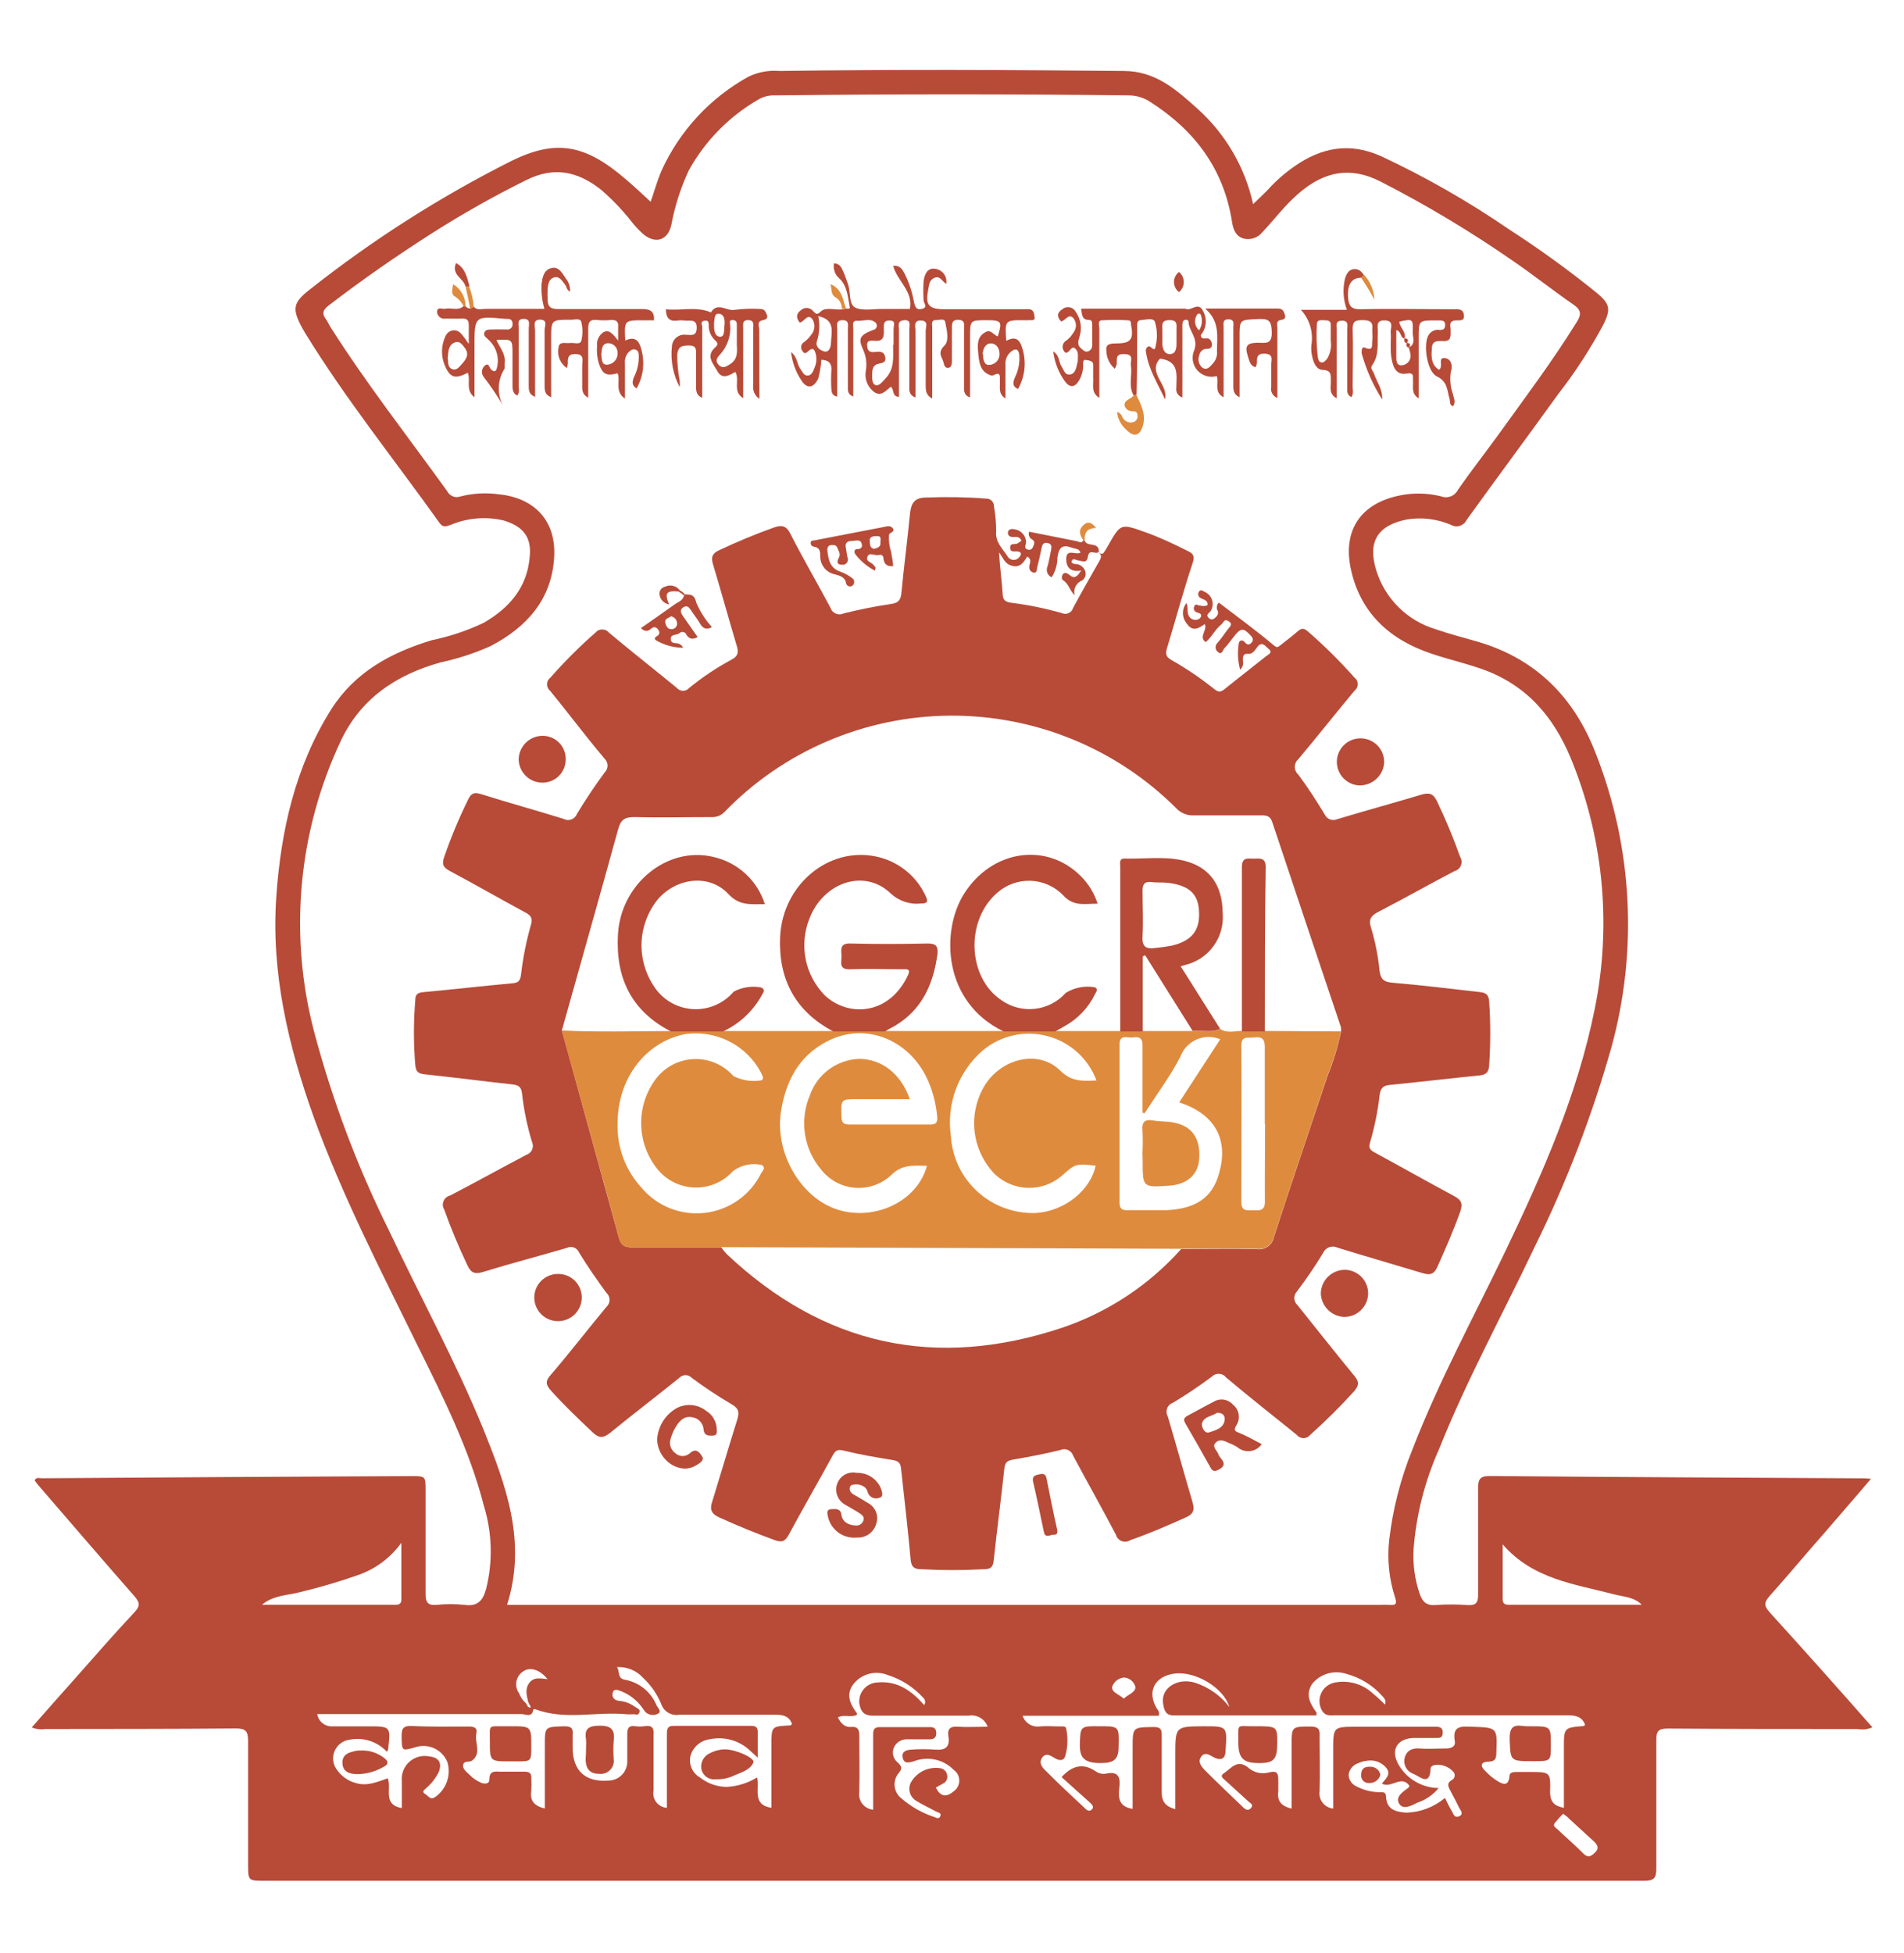 <svg width="78" height="80" viewBox="0 0 78 80" fill="none" xmlns="http://www.w3.org/2000/svg">
<g clip-path="url(#clip0_950_4570)">
<path d="M76.646 60.574C75.992 61.349 75.389 62.031 74.79 62.733C74.011 63.613 73.276 64.5 72.501 65.368C72.279 65.62 72.24 65.756 72.501 66.047C73.91 67.597 75.292 69.147 76.705 70.752C76.516 70.837 76.305 70.861 76.101 70.822C73.501 70.822 70.901 70.822 68.317 70.803C67.928 70.803 67.85 70.923 67.854 71.279C67.854 73.031 67.854 74.768 67.854 76.531C67.854 76.946 67.749 77.039 67.34 77.039C56.102 77.039 44.864 77.039 33.626 77.039H10.837C10.163 77.039 10.163 77.039 10.163 76.345C10.163 74.671 10.163 72.996 10.163 71.306C10.163 70.884 10.039 70.795 9.638 70.799C7.038 70.822 4.438 70.818 1.853 70.822C1.667 70.852 1.475 70.829 1.301 70.756C1.924 70.047 2.535 69.357 3.15 68.667C3.928 67.787 4.706 66.896 5.512 66.035C5.746 65.783 5.734 65.647 5.512 65.388C4.181 63.872 2.869 62.341 1.55 60.814C1.499 60.756 1.46 60.694 1.418 60.636C1.495 60.492 1.616 60.551 1.713 60.551C6.758 60.514 11.801 60.485 16.842 60.462C17.434 60.462 17.434 60.462 17.434 61.054C17.434 62.465 17.434 63.876 17.434 65.287C17.434 65.624 17.512 65.764 17.874 65.737C18.262 65.698 18.653 65.698 19.041 65.737C19.582 65.814 19.785 65.543 19.913 65.089C20.193 63.972 20.163 62.8 19.828 61.698C19.232 59.372 18.158 57.24 17.103 55.109C15.589 52.02 14.013 48.965 12.845 45.737C11.806 42.822 11.101 39.845 11.319 36.733C11.506 34.02 12.098 31.396 13.569 29.055C14.534 27.535 16.009 26.729 17.699 26.221C18.429 26.07 19.139 25.832 19.812 25.512C20.848 24.915 21.579 24.089 21.696 22.853C21.797 22.008 21.439 21.562 20.63 21.318C19.913 21.15 19.161 21.211 18.481 21.492C18.294 21.558 18.15 21.628 18.002 21.415C16.157 18.826 14.157 16.345 12.495 13.632L12.378 13.431C11.962 12.655 11.989 12.403 12.693 11.857C15.261 9.826 18.03 8.061 20.956 6.589C22.813 5.679 24.004 5.93 25.662 7.365C26.001 7.655 26.324 7.961 26.655 8.264C26.795 7.876 26.919 7.403 27.11 6.969C27.852 5.347 29.098 4.004 30.664 3.14C31.059 2.95 31.499 2.87 31.936 2.907C36.638 2.841 41.336 2.861 46.038 2.907C47.338 2.907 48.198 3.682 49.062 4.458C50.21 5.491 51.005 6.856 51.335 8.361C51.549 8.155 51.744 7.973 51.915 7.799C52.246 7.429 52.62 7.098 53.028 6.814C54.138 6.039 55.286 5.818 56.582 6.399C58.412 7.255 60.168 8.26 61.833 9.403C63.072 10.203 64.267 11.069 65.413 11.996C65.943 12.438 66.001 12.651 65.694 13.279C65.156 14.285 64.534 15.243 63.833 16.144C62.592 17.868 61.323 19.574 60.081 21.299C60.054 21.356 60.015 21.407 59.967 21.448C59.918 21.489 59.862 21.52 59.801 21.539C59.741 21.557 59.677 21.563 59.614 21.556C59.551 21.549 59.49 21.528 59.435 21.496C58.873 21.257 58.255 21.18 57.652 21.275C56.446 21.508 56.014 22.178 56.38 23.361C56.556 23.934 56.872 24.455 57.3 24.878C57.728 25.3 58.254 25.609 58.832 25.779C59.388 25.973 59.96 26.116 60.529 26.283C62.93 26.985 64.487 28.566 65.374 30.865C66.882 34.705 67.106 38.926 66.013 42.903C65.217 45.718 64.165 48.454 62.868 51.078C61.556 53.845 60.077 56.535 58.941 59.388C58.365 60.677 58.017 62.055 57.909 63.462C57.874 64.082 57.96 64.703 58.162 65.291C58.279 65.613 58.431 65.772 58.8 65.744C59.235 65.713 59.67 65.713 60.104 65.744C60.455 65.768 60.556 65.663 60.552 65.31C60.552 63.868 60.552 62.427 60.552 60.985C60.552 60.597 60.614 60.454 61.05 60.458C66.157 60.504 71.26 60.527 76.366 60.554C76.417 60.551 76.487 60.562 76.646 60.574ZM21.626 69.911C21.661 69.911 21.715 69.965 21.723 69.958C21.731 69.95 21.747 69.868 21.696 69.834L21.638 69.713C21.583 69.458 21.494 69.198 21.68 68.938C21.867 68.678 22.14 68.752 22.428 68.779C22.124 68.392 21.719 68.264 21.439 68.458C21.366 68.503 21.303 68.564 21.255 68.634C21.206 68.705 21.172 68.785 21.156 68.869C21.14 68.954 21.141 69.04 21.159 69.124C21.178 69.208 21.213 69.287 21.264 69.357C21.321 69.518 21.421 69.661 21.552 69.772C21.58 69.817 21.604 69.863 21.626 69.911ZM20.773 65.737H56.512C56.652 65.729 56.792 65.729 56.932 65.737C57.22 65.768 57.224 65.651 57.146 65.419C56.905 64.669 56.824 63.876 56.909 63.093C57.056 61.816 57.377 60.564 57.862 59.372C58.941 56.582 60.373 53.946 61.665 51.26C63.199 48.058 64.631 44.822 65.332 41.318C66.008 37.989 65.71 34.538 64.475 31.372C63.81 29.62 62.767 28.225 60.953 27.496C60.198 27.202 59.396 27.031 58.641 26.775C56.932 26.202 55.733 25.116 55.34 23.314C54.998 21.737 55.73 20.628 57.321 20.299C57.887 20.179 58.473 20.19 59.034 20.33C59.162 20.38 59.304 20.38 59.433 20.331C59.561 20.281 59.666 20.185 59.727 20.062C60.237 19.326 60.793 18.616 61.323 17.888C62.44 16.337 63.584 14.818 64.592 13.194C64.779 12.896 64.791 12.706 64.464 12.481C63.619 11.899 62.817 11.26 61.973 10.682C60.238 9.479 58.424 8.392 56.543 7.43C55.294 6.799 54.247 7.043 53.25 7.88C53.026 8.073 52.815 8.278 52.616 8.496C52.312 8.826 52.032 9.179 51.721 9.504C51.631 9.619 51.509 9.705 51.371 9.753C51.233 9.8 51.084 9.807 50.942 9.772C50.611 9.671 50.518 9.384 50.471 9.085C50.133 6.923 48.945 5.341 47.128 4.179C46.869 4.005 46.564 3.911 46.252 3.907C41.428 3.85 36.605 3.85 31.781 3.907C31.547 3.893 31.314 3.944 31.107 4.054C29.893 4.746 28.894 5.757 28.219 6.977C27.885 7.693 27.643 8.448 27.499 9.225C27.355 9.837 26.873 10 26.378 9.613C26.191 9.45 26.02 9.27 25.868 9.074C25.49 8.593 25.065 8.15 24.6 7.752C23.666 7.027 22.712 6.81 21.583 7.365C20.247 8.025 18.947 8.757 17.691 9.558C16.239 10.485 14.822 11.469 13.456 12.52C13.25 12.682 13.172 12.826 13.339 13.055C13.421 13.167 13.476 13.299 13.55 13.415C15.029 15.741 16.718 17.896 18.321 20.12C18.369 20.217 18.452 20.292 18.553 20.332C18.653 20.371 18.765 20.372 18.866 20.334C19.381 20.203 19.917 20.174 20.443 20.248C21.91 20.399 22.778 21.341 22.704 22.791C22.615 24.547 21.583 25.69 20.088 26.469C19.435 26.76 18.753 26.982 18.053 27.132C16.212 27.644 14.752 28.628 13.935 30.403C12.208 34.108 11.83 38.296 12.865 42.248C13.61 45.057 14.636 47.783 15.928 50.388C17.208 53.101 18.652 55.74 19.797 58.527C20.731 60.853 21.591 63.155 20.773 65.737ZM59.194 73.644C59.295 73.837 59.377 74.031 59.478 74.19C59.54 74.303 59.583 74.481 59.777 74.396C59.972 74.31 59.84 74.159 59.777 74.051C59.665 73.814 59.54 73.582 59.416 73.349C59.334 73.19 59.252 73.051 59.462 72.919C59.491 72.906 59.518 72.888 59.539 72.864C59.56 72.841 59.576 72.813 59.585 72.782C59.594 72.752 59.597 72.72 59.593 72.689C59.588 72.658 59.577 72.628 59.559 72.601C59.48 72.505 59.381 72.427 59.269 72.373C59.157 72.319 59.034 72.289 58.91 72.287C58.773 72.287 58.614 72.314 58.606 72.442C58.579 73.194 58.158 72.76 57.905 72.659C57.77 72.614 57.657 72.518 57.591 72.391C57.525 72.265 57.51 72.118 57.551 71.981C57.637 71.682 57.882 71.593 58.178 71.62C58.474 71.647 58.863 71.62 59.205 71.62C59.419 71.62 59.653 71.57 59.594 71.295C59.497 70.686 59.859 70.713 60.279 70.729C61.346 70.764 61.342 70.752 61.299 71.81C61.299 72.031 61.249 72.151 60.992 72.159C60.645 72.159 60.63 72.345 60.852 72.547C60.99 72.694 61.146 72.824 61.315 72.934C61.537 73.074 61.79 73.206 61.836 72.768C61.836 72.601 61.973 72.582 62.109 72.582H62.666C63.506 72.582 63.526 72.582 63.502 73.4C63.502 73.81 63.673 73.973 64.067 74.051V71.605C64.067 70.764 64.067 70.768 64.888 70.698C64.888 70.698 64.923 70.663 64.935 70.647C64.806 70.31 64.545 70.26 64.222 70.26C61.046 70.26 57.871 70.26 54.698 70.26C54.5 70.26 54.309 70.306 54.165 70.078C54.1 69.97 54.062 69.848 54.055 69.722C54.048 69.597 54.072 69.471 54.124 69.357C54.177 69.242 54.256 69.142 54.356 69.065C54.456 68.988 54.574 68.937 54.698 68.915C54.935 68.871 55.179 68.876 55.414 68.929C55.65 68.981 55.872 69.081 56.068 69.221C56.303 69.409 56.526 69.609 56.738 69.822C56.804 69.644 56.706 69.57 56.644 69.489C56.247 69.035 55.722 68.711 55.138 68.558C54.891 68.48 54.625 68.478 54.377 68.554C54.129 68.629 53.909 68.778 53.748 68.981C53.476 69.411 53.659 69.779 53.931 70.144C53.931 70.144 53.931 70.202 53.931 70.264H48.07C47.723 70.264 47.68 69.996 47.645 69.756C47.56 69.128 48.253 68.706 48.969 68.93C49.523 69.113 50.008 69.457 50.362 69.919C50.121 69.109 48.949 68.446 48.124 68.551C47.299 68.655 46.956 69.299 47.412 70.016C47.445 70.05 47.468 70.093 47.479 70.139C47.489 70.186 47.486 70.234 47.47 70.279H41.893C41.94 70.422 42.036 70.544 42.164 70.624C42.292 70.704 42.444 70.737 42.593 70.717C42.87 70.69 43.154 70.717 43.434 70.717C43.523 70.717 43.664 70.698 43.675 70.799C43.761 71.184 43.745 71.584 43.629 71.962C43.555 72.136 43.395 72.113 43.239 72.031C43.084 71.95 42.873 71.76 42.702 71.985C42.531 72.21 42.702 72.407 42.858 72.551C43.36 73.058 43.882 73.543 44.415 74.039C44.504 74.124 44.606 74.237 44.73 74.117C44.855 73.996 44.691 73.876 44.606 73.795C44.216 73.45 43.854 73.117 43.489 72.791C43.905 72.337 44.364 72.182 44.913 72.574C45.029 72.647 45.167 72.674 45.302 72.651C45.828 72.535 45.902 72.806 45.855 73.225C45.808 73.644 45.824 74 46.4 74.093V71.593C46.4 70.74 46.4 70.756 47.248 70.74C47.525 70.74 47.595 70.814 47.591 71.074C47.591 71.849 47.591 72.624 47.591 73.4C47.591 73.822 47.762 73.996 48.148 74.105V71.9C48.148 70.717 48.148 70.717 49.315 70.71C50.276 70.71 50.273 70.71 50.21 71.663C50.21 72.016 50.062 72.155 49.708 71.973C49.553 71.892 49.366 71.74 49.21 71.954C49.054 72.167 49.21 72.341 49.342 72.493C49.868 73.02 50.409 73.531 50.942 74.043C51.047 74.147 51.164 74.175 51.261 74.043C51.359 73.911 51.218 73.861 51.148 73.795L50.187 72.919C50.097 72.837 49.961 72.752 50.136 72.636C50.448 72.427 50.705 72.016 51.176 72.438C51.287 72.526 51.418 72.587 51.557 72.615C51.696 72.643 51.84 72.638 51.977 72.601C52.367 72.5 52.367 72.682 52.367 72.989C52.367 73.109 52.367 73.237 52.367 73.376C52.308 73.787 52.511 73.989 52.912 74.082V71.496C52.912 70.721 52.912 70.721 53.69 70.721C54.029 70.721 54.079 70.861 54.06 71.132C54.06 71.876 54.079 72.62 54.06 73.365C54.047 73.448 54.051 73.534 54.072 73.616C54.093 73.698 54.131 73.775 54.183 73.842C54.235 73.909 54.3 73.965 54.375 74.006C54.45 74.048 54.532 74.073 54.616 74.082V71.682C54.616 70.74 54.616 70.733 55.55 70.729C56.64 70.729 57.73 70.729 58.816 70.729C59.003 70.729 59.112 70.772 59.104 70.985C59.096 71.198 58.968 71.19 58.824 71.19C58.513 71.19 58.197 71.19 57.89 71.19C57.216 71.225 56.959 71.694 57.294 72.283C57.461 72.571 57.7 72.811 57.988 72.978C58.276 73.146 58.603 73.237 58.937 73.24C58.712 73.515 58.414 73.721 58.077 73.834C57.835 73.95 57.489 74.155 57.318 73.88C57.146 73.605 57.477 73.384 57.707 73.221C57.707 73.221 57.726 73.171 57.738 73.144C57.403 72.686 56.998 73.272 56.609 73.058C56.769 72.865 56.998 72.671 56.792 72.415C56.697 72.3 56.574 72.212 56.433 72.161C56.293 72.109 56.141 72.097 55.994 72.124C55.87 72.137 55.749 72.171 55.636 72.225C55.531 72.259 55.438 72.323 55.369 72.409C55.3 72.496 55.257 72.6 55.247 72.71C55.253 72.811 55.288 72.909 55.347 72.992C55.406 73.075 55.487 73.139 55.582 73.178C55.873 73.329 56.196 73.409 56.523 73.411C56.64 73.411 56.773 73.388 56.78 73.585C56.804 74.12 57.17 74.221 57.621 74.248C58.199 74.23 58.753 74.016 59.194 73.644ZM15.85 71.756C15.662 71.552 15.425 71.399 15.162 71.312C14.898 71.224 14.617 71.205 14.344 71.256C14.203 71.27 14.069 71.323 13.957 71.407C13.844 71.492 13.756 71.605 13.703 71.735C13.65 71.865 13.633 72.007 13.655 72.146C13.676 72.285 13.736 72.415 13.826 72.523C14.011 72.774 14.275 72.955 14.577 73.035C15.048 73.178 15.457 72.985 15.885 72.841C16.056 73.26 15.655 73.915 16.461 74.062V72.95C16.447 72.804 16.469 72.656 16.523 72.519C16.577 72.383 16.663 72.261 16.773 72.163C16.883 72.065 17.015 71.995 17.157 71.957C17.3 71.919 17.449 71.916 17.594 71.946C17.983 71.989 18.107 72.21 17.983 72.566C17.861 72.817 17.69 73.041 17.481 73.225C17.403 73.31 17.235 73.38 17.438 73.5C17.555 73.57 17.633 73.744 17.827 73.609C18.051 73.453 18.22 73.231 18.31 72.974C18.4 72.718 18.407 72.439 18.329 72.178C18.226 71.923 18.027 71.718 17.774 71.606C17.521 71.495 17.234 71.486 16.975 71.582C16.457 71.721 16.469 71.721 16.453 71.171C16.453 70.868 16.453 70.682 16.866 70.698C17.644 70.737 18.423 70.721 19.201 70.721C19.4 70.721 19.567 70.756 19.516 70.993C19.431 71.38 19.75 71.822 19.326 72.124C19.228 72.194 19.018 72.105 18.975 72.279C18.933 72.454 19.108 72.57 19.224 72.686C19.364 72.832 19.533 72.948 19.719 73.027C19.874 73.082 20.05 73.066 20.046 72.896C20.046 72.508 20.279 72.566 20.513 72.57C20.84 72.57 21.167 72.57 21.494 72.57C21.688 72.57 21.778 72.636 21.766 72.837C21.776 73.008 21.776 73.179 21.766 73.349C21.696 73.768 21.898 73.977 22.319 74.078V71.516C22.319 70.706 22.319 70.74 23.117 70.71C23.436 70.71 23.483 70.818 23.459 71.078C23.459 71.248 23.459 71.419 23.459 71.589C23.459 72.527 23.981 73.008 24.919 72.934C25.024 72.934 25.128 72.913 25.225 72.872C25.322 72.831 25.409 72.771 25.482 72.695C25.555 72.619 25.611 72.53 25.648 72.432C25.685 72.334 25.702 72.229 25.697 72.124C25.697 71.737 25.697 71.38 25.697 71.012C25.697 70.756 25.787 70.678 26.02 70.706C26.149 70.725 26.28 70.725 26.41 70.706C26.705 70.659 26.799 70.775 26.775 71.058C26.775 71.834 26.775 72.578 26.775 73.337C26.758 73.421 26.759 73.507 26.777 73.59C26.796 73.672 26.833 73.75 26.884 73.818C26.936 73.885 27.002 73.941 27.077 73.981C27.152 74.022 27.235 74.045 27.32 74.051C27.32 73.039 27.32 72.047 27.32 71.055C27.32 70.857 27.32 70.69 27.597 70.694C28.655 70.694 29.71 70.694 30.769 70.694C30.932 70.694 31.041 70.733 31.041 70.923C31.041 71.256 31.041 71.585 31.041 71.993L30.695 71.678C30.481 71.484 30.223 71.343 29.944 71.267C29.665 71.191 29.371 71.182 29.087 71.24C28.9 71.262 28.723 71.34 28.58 71.463C28.437 71.586 28.334 71.749 28.285 71.93C28.248 72.099 28.266 72.274 28.336 72.432C28.406 72.589 28.525 72.721 28.675 72.806C28.981 73.049 29.358 73.185 29.749 73.194C30.197 73.174 30.632 73.041 31.014 72.806C31.131 73.275 30.788 73.919 31.602 74.051V71.485C31.602 70.71 31.602 70.71 32.38 70.675C32.38 70.675 32.423 70.644 32.446 70.624C32.341 70.31 32.112 70.237 31.796 70.237C30.477 70.237 29.154 70.237 27.83 70.237C27.674 70.265 27.512 70.236 27.375 70.155C27.238 70.073 27.136 69.946 27.087 69.795C26.92 69.391 26.668 69.027 26.347 68.729C26.214 68.58 26.048 68.462 25.863 68.386C25.677 68.309 25.477 68.276 25.277 68.287C25.405 68.485 25.277 68.756 25.616 68.806C25.9 68.861 26.166 68.984 26.39 69.167C26.613 69.35 26.787 69.586 26.896 69.853C26.954 69.958 27.095 70.089 26.989 70.175C26.917 70.221 26.832 70.246 26.746 70.246C26.66 70.246 26.575 70.221 26.503 70.175C26.417 70.128 26.363 70.012 26.297 69.93C26.084 69.64 25.794 69.415 25.46 69.279C25.343 69.24 25.16 69.144 25.106 69.322C25.051 69.5 25.145 69.647 25.37 69.671C25.604 69.69 25.828 69.775 26.016 69.915C26.098 69.973 26.246 70.008 26.192 70.147C26.137 70.287 26.032 70.21 25.942 70.217C25.849 70.223 25.756 70.223 25.662 70.217C24.413 70.097 23.136 70.477 21.906 70.004C21.906 70.004 21.848 70.004 21.848 70.031C21.793 70.372 21.525 70.21 21.365 70.21C18.968 70.21 16.57 70.21 14.172 70.21H12.997C13.019 70.356 13.096 70.49 13.212 70.583C13.328 70.676 13.475 70.723 13.623 70.713C14.102 70.713 14.589 70.713 15.071 70.713C16.009 70.713 16.009 70.713 15.9 71.659C15.886 71.693 15.87 71.725 15.85 71.756ZM38.339 73.221C38.538 73.628 38.791 73.609 39.067 73.376C39.138 73.327 39.197 73.26 39.237 73.183C39.277 73.107 39.298 73.021 39.298 72.934C39.298 72.848 39.277 72.762 39.237 72.685C39.197 72.608 39.138 72.542 39.067 72.493C38.858 72.28 38.592 72.134 38.3 72.073C38.008 72.012 37.705 72.038 37.428 72.147C37.234 72.198 37.039 72.26 36.981 72C36.922 71.74 37.136 71.678 37.327 71.667C37.654 71.642 37.981 71.642 38.308 71.667C38.736 71.702 38.923 71.555 38.853 71.117C38.802 70.818 38.931 70.702 39.242 70.729C39.631 70.752 40.02 70.729 40.46 70.729C40.406 70.574 40.297 70.443 40.155 70.36C40.012 70.277 39.845 70.247 39.682 70.275C38.374 70.275 37.066 70.275 35.763 70.275C35.373 70.275 35.26 70.089 35.206 69.791C35.192 69.684 35.2 69.576 35.23 69.472C35.261 69.369 35.312 69.273 35.382 69.191C35.451 69.108 35.537 69.041 35.634 68.994C35.731 68.946 35.837 68.919 35.945 68.915C36.767 68.837 37.35 69.26 37.86 69.841C37.893 69.792 37.906 69.732 37.896 69.674C37.886 69.615 37.853 69.563 37.806 69.527C37.412 69.096 36.909 68.778 36.35 68.605C36.107 68.51 35.839 68.496 35.587 68.566C35.334 68.636 35.112 68.786 34.953 68.993C34.642 69.411 34.828 69.81 35.105 70.178C35.108 70.199 35.108 70.22 35.105 70.24C34.867 70.368 34.568 70.206 34.326 70.349C34.451 70.585 34.591 70.76 34.875 70.737C35.159 70.713 35.206 70.872 35.202 71.124C35.202 71.9 35.221 72.644 35.202 73.4C35.188 73.485 35.192 73.572 35.214 73.656C35.236 73.74 35.274 73.818 35.327 73.886C35.381 73.955 35.447 74.011 35.524 74.053C35.6 74.095 35.684 74.12 35.77 74.128V71.132C35.77 70.946 35.743 70.744 36.039 70.744C36.72 70.744 37.405 70.744 38.09 70.744C38.257 70.744 38.347 70.791 38.355 70.977C38.362 71.163 38.269 71.248 38.078 71.244C37.782 71.244 37.487 71.244 37.191 71.244C37.074 71.235 36.956 71.262 36.855 71.32C36.753 71.379 36.672 71.468 36.623 71.574C36.575 71.682 36.565 71.802 36.595 71.916C36.624 72.03 36.692 72.131 36.786 72.202C36.93 72.341 36.977 72.434 36.825 72.617C36.761 72.69 36.712 72.776 36.682 72.87C36.652 72.963 36.641 73.061 36.65 73.159C36.659 73.256 36.688 73.35 36.735 73.437C36.782 73.523 36.845 73.598 36.922 73.659C37.323 74.007 37.791 74.271 38.296 74.434C38.374 74.473 38.487 74.512 38.526 74.38C38.565 74.248 38.429 74.248 38.355 74.206C38.086 74.058 37.802 73.93 37.541 73.768C37.473 73.729 37.413 73.676 37.366 73.613C37.319 73.55 37.285 73.479 37.267 73.402C37.249 73.326 37.248 73.246 37.262 73.169C37.276 73.092 37.306 73.019 37.35 72.954C37.474 72.76 37.652 72.607 37.863 72.514C38.073 72.421 38.307 72.392 38.534 72.43C38.603 72.444 38.666 72.478 38.714 72.529C38.762 72.58 38.793 72.644 38.802 72.713C38.817 72.782 38.808 72.853 38.777 72.915C38.746 72.978 38.694 73.028 38.631 73.058L38.339 73.221ZM10.732 65.733H16.208C16.356 65.733 16.442 65.682 16.442 65.52C16.442 64.787 16.442 64.055 16.442 63.194C15.998 63.812 15.372 64.276 14.651 64.523C13.876 64.794 13.087 65.025 12.289 65.217C11.767 65.353 11.195 65.341 10.732 65.733ZM67.258 65.733C66.939 65.411 66.523 65.411 66.141 65.31C64.526 64.884 62.806 64.698 61.56 63.26C61.56 64.062 61.56 64.779 61.56 65.5C61.56 65.737 61.704 65.733 61.867 65.733H67.258ZM64.039 74.291C63.915 74.413 63.798 74.543 63.689 74.678C63.596 74.806 63.744 74.868 63.81 74.934C64.16 75.268 64.526 75.578 64.865 75.923C65.071 76.128 65.184 76.031 65.351 75.872C65.518 75.713 65.448 75.566 65.3 75.43L64.269 74.485C64.222 74.419 64.133 74.372 64.039 74.295V74.291ZM46.038 69.578C46.209 69.403 46.52 69.334 46.513 69.101C46.487 68.997 46.429 68.904 46.348 68.834C46.266 68.765 46.164 68.722 46.057 68.713C45.945 68.721 45.837 68.761 45.748 68.831C45.659 68.9 45.593 68.994 45.559 69.101C45.54 69.334 45.867 69.407 46.038 69.582V69.578Z" fill="#B74B38"/>
<path d="M44.437 22.147C44.53 22.423 45.036 22.175 45.013 22.601C44.9 22.74 44.624 22.461 44.573 22.779C44.523 23.097 44.363 22.985 44.184 22.957C44.075 22.957 43.947 22.814 43.892 23.02C43.966 23.132 44.091 23.089 44.188 23.124C44.495 23.24 44.577 23.609 44.332 23.775C44.215 23.821 44.119 23.907 44.062 24.019C44.005 24.131 43.992 24.259 44.025 24.38C43.818 24.19 43.783 23.907 43.55 23.768C43.48 23.729 43.483 23.589 43.55 23.512C43.616 23.434 43.725 23.473 43.814 23.55C44.017 23.733 44.137 23.609 44.293 23.368C43.861 23.446 43.686 23.252 43.678 22.911C43.678 22.438 44.067 22.752 44.266 22.636C44.2 22.454 44.036 22.485 43.919 22.438C43.53 22.287 43.382 22.411 43.32 22.826C43.321 23.116 43.239 23.402 43.083 23.647C43.001 23.611 42.938 23.544 42.906 23.462C42.874 23.379 42.876 23.287 42.911 23.206C42.977 22.985 43.009 22.752 43.059 22.527C43.086 22.395 43.09 22.279 42.919 22.244C42.748 22.209 42.701 22.299 42.674 22.438C42.619 22.713 42.553 22.985 42.487 23.256C42.468 23.337 42.487 23.469 42.351 23.457C42.296 23.449 42.247 23.42 42.212 23.377C42.178 23.334 42.16 23.28 42.164 23.225C42.164 23.085 42.3 22.93 42.082 22.795C41.946 23.02 41.81 23.252 41.483 23.182C41.156 23.113 41.094 22.837 40.926 22.628C40.957 23.202 41.039 23.752 41.074 24.306C41.074 24.585 41.195 24.667 41.463 24.694C42.156 24.782 42.84 24.924 43.511 25.116C43.553 25.135 43.598 25.144 43.645 25.144C43.691 25.144 43.736 25.134 43.778 25.114C43.82 25.096 43.857 25.068 43.888 25.034C43.918 24.999 43.941 24.959 43.954 24.915C44.297 24.271 44.663 23.64 45.021 23.008C45.103 22.868 45.165 22.737 44.998 22.62C45.075 22.667 45.157 22.733 45.231 22.62C45.305 22.508 45.344 22.438 45.398 22.341C45.912 21.438 45.912 21.438 46.92 21.799C47.52 22.012 48.088 22.283 48.668 22.574C48.882 22.678 48.948 22.779 48.866 23.039C48.477 24.202 48.17 25.364 47.808 26.55C47.738 26.787 47.765 26.907 47.983 27.031C48.605 27.384 49.197 27.785 49.754 28.233C49.933 28.376 50.038 28.337 50.19 28.209C50.742 27.76 51.311 27.326 51.867 26.88C51.965 26.802 52.163 26.725 51.965 26.574C51.836 26.473 51.704 26.244 51.509 26.5C51.408 26.636 51.315 26.802 51.12 26.783C50.925 26.764 50.914 26.895 50.914 27.043C50.933 27.111 50.933 27.183 50.914 27.252C50.895 27.32 50.857 27.382 50.805 27.43C50.712 27.101 50.69 26.757 50.739 26.419C50.739 26.271 50.847 26.14 51.011 26.322C51.112 26.438 51.194 26.407 51.272 26.322C51.35 26.237 51.338 26.143 51.245 26.043C50.937 25.706 50.832 25.709 50.544 26.081C50.419 26.24 50.303 26.407 50.155 26.558C50.089 26.632 50.061 26.837 49.902 26.713C49.871 26.692 49.846 26.663 49.828 26.631C49.81 26.598 49.8 26.561 49.798 26.524C49.796 26.487 49.803 26.45 49.818 26.415C49.832 26.381 49.854 26.35 49.882 26.326C50.034 26.155 50.159 25.961 50.299 25.775C50.38 25.671 50.525 25.57 50.334 25.446C50.143 25.322 50.131 25.508 50.026 25.585C49.769 25.791 49.637 26.105 49.392 26.302C49.088 26.081 49.47 25.83 49.357 25.562C49.112 25.737 48.855 25.884 48.633 25.562C48.528 25.445 48.467 25.295 48.461 25.137C48.456 24.98 48.505 24.826 48.602 24.702C48.699 24.903 48.602 25.089 48.722 25.264C48.759 25.314 48.811 25.352 48.87 25.373C48.929 25.393 48.993 25.396 49.053 25.38C49.083 25.373 49.11 25.36 49.134 25.342C49.158 25.324 49.178 25.302 49.193 25.275C49.252 25.113 49.108 25.12 49.014 25.078C48.993 25.069 48.973 25.056 48.957 25.04C48.94 25.024 48.927 25.005 48.918 24.983C48.91 24.962 48.905 24.939 48.906 24.916C48.906 24.893 48.911 24.87 48.921 24.849C48.971 24.698 49.069 24.799 49.151 24.806C49.232 24.814 49.365 24.853 49.47 24.783C49.489 24.566 49.287 24.566 49.17 24.488C49.13 24.464 49.101 24.424 49.09 24.378C49.079 24.333 49.087 24.285 49.112 24.244C49.178 24.124 49.275 24.206 49.353 24.244C49.424 24.275 49.487 24.321 49.539 24.378C49.591 24.435 49.63 24.503 49.653 24.576C49.677 24.649 49.684 24.727 49.675 24.803C49.667 24.88 49.642 24.953 49.602 25.02C49.551 25.113 49.368 25.171 49.52 25.314C49.546 25.345 49.582 25.364 49.622 25.369C49.662 25.374 49.702 25.364 49.734 25.341C49.832 25.268 49.933 25.167 49.89 25.035C49.856 24.98 49.841 24.916 49.848 24.852C49.855 24.788 49.884 24.728 49.929 24.682C50.669 25.248 51.431 25.802 52.148 26.403C52.291 26.527 52.323 26.535 52.443 26.438C52.673 26.252 52.91 26.081 53.132 25.884C53.354 25.686 53.432 25.744 53.603 25.884C54.269 26.467 54.899 27.091 55.487 27.752C55.529 27.784 55.563 27.825 55.586 27.872C55.61 27.919 55.622 27.971 55.622 28.023C55.622 28.076 55.61 28.128 55.586 28.175C55.563 28.222 55.529 28.263 55.487 28.295C54.709 29.225 53.965 30.175 53.187 31.097C53.142 31.137 53.106 31.185 53.081 31.24C53.057 31.294 53.044 31.353 53.044 31.413C53.044 31.473 53.057 31.532 53.081 31.586C53.106 31.64 53.142 31.689 53.187 31.729C53.576 32.252 53.93 32.799 54.265 33.353C54.285 33.4 54.315 33.443 54.352 33.479C54.389 33.515 54.433 33.543 54.481 33.562C54.529 33.581 54.581 33.59 54.633 33.588C54.684 33.587 54.735 33.575 54.782 33.554C55.927 33.209 57.083 32.895 58.227 32.55C58.546 32.458 58.718 32.496 58.873 32.83C59.228 33.568 59.542 34.325 59.815 35.097C59.849 35.149 59.869 35.208 59.875 35.269C59.881 35.33 59.872 35.392 59.849 35.449C59.826 35.507 59.79 35.557 59.744 35.598C59.697 35.639 59.642 35.667 59.582 35.682C58.538 36.229 57.511 36.81 56.468 37.349C56.168 37.504 56.055 37.663 56.164 37.989C56.339 38.566 56.456 39.159 56.515 39.76C56.557 40.085 56.67 40.221 57.032 40.252C58.239 40.353 59.441 40.504 60.648 40.64C60.878 40.667 60.987 40.748 61.006 41.027C61.065 41.893 61.065 42.762 61.006 43.628C60.987 43.923 60.886 44.016 60.617 44.05C59.395 44.171 58.177 44.318 56.95 44.438C56.655 44.465 56.561 44.57 56.519 44.849C56.445 45.505 56.315 46.153 56.129 46.787C56.055 47.027 56.129 47.109 56.324 47.213C57.402 47.795 58.468 48.403 59.55 48.981C59.85 49.14 59.94 49.279 59.823 49.624C59.547 50.399 59.22 51.144 58.885 51.892C58.725 52.248 58.531 52.225 58.235 52.136C57.094 51.791 55.946 51.461 54.802 51.109C54.748 51.082 54.689 51.066 54.629 51.062C54.569 51.059 54.509 51.068 54.452 51.089C54.396 51.109 54.344 51.142 54.3 51.183C54.257 51.224 54.222 51.274 54.199 51.33C53.869 51.872 53.512 52.397 53.128 52.903C53.093 52.941 53.065 52.985 53.047 53.034C53.029 53.082 53.021 53.134 53.023 53.185C53.025 53.237 53.038 53.288 53.06 53.334C53.082 53.381 53.113 53.423 53.152 53.458C53.93 54.423 54.689 55.395 55.487 56.361C55.693 56.609 55.666 56.748 55.487 56.973C54.915 57.605 54.309 58.207 53.673 58.775C53.641 58.816 53.599 58.85 53.551 58.873C53.504 58.895 53.452 58.907 53.399 58.907C53.346 58.907 53.294 58.895 53.246 58.873C53.199 58.85 53.157 58.816 53.124 58.775C52.171 58 51.178 57.225 50.233 56.426C50.198 56.381 50.155 56.344 50.104 56.318C50.054 56.291 49.999 56.276 49.942 56.273C49.885 56.27 49.829 56.279 49.776 56.3C49.723 56.322 49.676 56.354 49.637 56.395C49.127 56.776 48.599 57.13 48.053 57.458C47.999 57.476 47.949 57.506 47.908 57.545C47.866 57.585 47.834 57.633 47.814 57.686C47.794 57.74 47.785 57.797 47.789 57.854C47.794 57.911 47.811 57.966 47.839 58.016C48.185 59.178 48.501 60.341 48.847 61.504C48.94 61.822 48.921 62.004 48.578 62.155C47.827 62.492 47.076 62.818 46.297 63.089C46.246 63.122 46.187 63.142 46.126 63.147C46.066 63.153 46.004 63.144 45.947 63.122C45.891 63.1 45.84 63.065 45.799 63.019C45.759 62.974 45.729 62.919 45.714 62.861C45.145 61.779 44.546 60.717 43.966 59.632C43.949 59.579 43.921 59.53 43.884 59.489C43.846 59.447 43.8 59.414 43.749 59.392C43.698 59.37 43.642 59.359 43.586 59.361C43.53 59.362 43.475 59.375 43.425 59.399C42.791 59.554 42.148 59.675 41.506 59.787C41.261 59.826 41.172 59.903 41.144 60.155C41.012 61.403 40.844 62.644 40.712 63.888C40.685 64.155 40.623 64.275 40.323 64.275C39.453 64.324 38.581 64.324 37.711 64.275C37.408 64.275 37.322 64.132 37.303 63.849C37.19 62.616 37.046 61.388 36.913 60.155C36.89 59.923 36.804 59.845 36.579 59.806C35.905 59.698 35.228 59.581 34.566 59.419C34.302 59.353 34.216 59.419 34.103 59.636C33.516 60.709 32.901 61.772 32.321 62.849C32.177 63.116 32.052 63.198 31.748 63.089C30.97 62.806 30.215 62.496 29.464 62.155C29.106 61.992 29.075 61.795 29.187 61.477C29.53 60.368 29.853 59.256 30.203 58.147C30.293 57.853 30.269 57.69 29.97 57.52C29.407 57.189 28.862 56.828 28.339 56.438C28.306 56.403 28.267 56.375 28.223 56.356C28.179 56.337 28.132 56.327 28.084 56.327C28.036 56.327 27.989 56.337 27.945 56.356C27.901 56.375 27.861 56.403 27.829 56.438C26.899 57.19 25.945 57.915 25.019 58.671C24.742 58.899 24.556 58.938 24.279 58.671C23.692 58.116 23.112 57.562 22.571 56.961C22.357 56.721 22.325 56.574 22.571 56.306C23.349 55.399 24.077 54.454 24.84 53.535C24.881 53.499 24.914 53.454 24.937 53.404C24.96 53.354 24.971 53.299 24.971 53.244C24.971 53.189 24.96 53.135 24.937 53.085C24.914 53.035 24.881 52.99 24.84 52.954C24.451 52.419 24.061 51.864 23.719 51.299C23.7 51.254 23.673 51.213 23.638 51.179C23.603 51.145 23.561 51.118 23.516 51.101C23.47 51.084 23.422 51.076 23.373 51.078C23.324 51.08 23.276 51.092 23.232 51.112C22.088 51.45 20.928 51.748 19.788 52.101C19.441 52.206 19.289 52.132 19.145 51.822C18.795 51.078 18.476 50.326 18.2 49.55C18.167 49.498 18.148 49.439 18.142 49.378C18.137 49.317 18.147 49.255 18.171 49.198C18.194 49.142 18.231 49.091 18.278 49.051C18.325 49.011 18.381 48.983 18.441 48.969C19.488 48.426 20.519 47.853 21.555 47.306C21.608 47.29 21.658 47.262 21.7 47.225C21.742 47.188 21.775 47.142 21.798 47.091C21.82 47.04 21.831 46.985 21.831 46.929C21.829 46.873 21.816 46.818 21.792 46.768C21.594 46.116 21.457 45.448 21.383 44.772C21.352 44.523 21.239 44.446 20.994 44.419C19.803 44.291 18.616 44.132 17.429 44.008C17.149 43.981 17.04 43.919 17.012 43.62C16.939 42.739 16.939 41.854 17.012 40.973C17.012 40.744 17.094 40.663 17.335 40.64C18.558 40.527 19.776 40.388 21.002 40.275C21.239 40.256 21.309 40.163 21.341 39.942C21.423 39.236 21.562 38.537 21.757 37.853C21.839 37.574 21.699 37.465 21.485 37.357C20.461 36.803 19.453 36.225 18.425 35.675C18.153 35.527 18.091 35.395 18.2 35.093C18.479 34.288 18.807 33.501 19.184 32.737C19.305 32.496 19.422 32.442 19.69 32.523C20.815 32.876 21.952 33.19 23.08 33.539C23.13 33.566 23.184 33.583 23.241 33.587C23.297 33.592 23.354 33.584 23.407 33.565C23.459 33.545 23.508 33.514 23.547 33.474C23.587 33.434 23.618 33.386 23.637 33.334C23.991 32.752 24.377 32.171 24.774 31.636C24.81 31.6 24.839 31.557 24.859 31.51C24.878 31.462 24.889 31.412 24.889 31.361C24.889 31.309 24.878 31.259 24.859 31.212C24.839 31.164 24.81 31.121 24.774 31.085C23.995 30.163 23.287 29.213 22.532 28.291C22.491 28.258 22.46 28.215 22.438 28.168C22.417 28.12 22.407 28.069 22.409 28.017C22.411 27.965 22.424 27.914 22.449 27.868C22.474 27.822 22.509 27.782 22.551 27.752C23.124 27.101 23.739 26.487 24.392 25.915C24.426 25.874 24.468 25.84 24.516 25.817C24.564 25.794 24.617 25.783 24.67 25.783C24.724 25.783 24.776 25.794 24.825 25.817C24.873 25.84 24.915 25.874 24.949 25.915C25.871 26.69 26.805 27.419 27.728 28.178C27.759 28.215 27.797 28.245 27.841 28.265C27.885 28.285 27.933 28.296 27.981 28.296C28.029 28.296 28.077 28.285 28.12 28.265C28.164 28.245 28.203 28.215 28.234 28.178C28.776 27.737 29.358 27.348 29.974 27.016C30.238 26.876 30.262 26.721 30.184 26.461C29.853 25.353 29.545 24.233 29.211 23.12C29.121 22.83 29.172 22.671 29.456 22.539C30.188 22.198 30.927 21.884 31.69 21.613C32.009 21.5 32.2 21.512 32.379 21.864C32.901 22.888 33.48 23.876 34.018 24.888C34.034 24.941 34.061 24.99 34.098 25.032C34.135 25.074 34.18 25.107 34.231 25.13C34.282 25.153 34.337 25.165 34.393 25.164C34.449 25.164 34.504 25.151 34.555 25.128C35.197 24.967 35.846 24.837 36.501 24.74C36.781 24.698 36.89 24.605 36.925 24.314C37.026 23.237 37.17 22.163 37.275 21.081C37.318 20.659 37.416 20.384 37.937 20.38C38.76 20.346 39.584 20.36 40.405 20.423C40.447 20.422 40.489 20.43 40.528 20.446C40.567 20.462 40.602 20.486 40.632 20.516C40.661 20.546 40.684 20.582 40.699 20.621C40.715 20.66 40.722 20.702 40.72 20.744C40.781 21.079 40.81 21.419 40.809 21.76C40.767 22.213 41.074 22.473 41.277 22.791C41.3 22.832 41.334 22.866 41.374 22.891C41.414 22.916 41.46 22.931 41.508 22.934C41.555 22.937 41.602 22.928 41.646 22.909C41.689 22.889 41.727 22.859 41.755 22.822C41.825 22.744 41.888 22.616 41.697 22.589C41.572 22.566 41.382 22.651 41.382 22.43C41.382 22.209 41.603 22.33 41.701 22.248L41.845 22.151C41.771 21.957 41.615 21.996 41.487 21.996C41.358 21.996 41.273 21.919 41.292 21.795C41.312 21.671 41.448 21.655 41.549 21.678C41.682 21.693 41.805 21.755 41.895 21.854C41.984 21.952 42.034 22.08 42.035 22.213C42.035 22.318 41.915 22.469 42.121 22.516C42.159 22.526 42.199 22.521 42.233 22.503C42.268 22.485 42.295 22.455 42.308 22.419C42.355 22.306 42.436 22.186 42.277 22.093C42.223 22.064 42.181 22.015 42.16 21.958C42.138 21.9 42.138 21.837 42.16 21.779L44.106 22.167C44.203 22.186 44.312 22.271 44.386 22.128L44.437 22.147ZM48.388 51.163C49.411 51.163 50.439 51.14 51.462 51.163C51.544 51.178 51.627 51.177 51.707 51.16C51.788 51.142 51.864 51.109 51.932 51.062C52 51.016 52.058 50.956 52.102 50.887C52.146 50.817 52.176 50.74 52.19 50.659C52.907 48.454 53.654 46.26 54.382 44.07C54.623 43.485 54.807 42.879 54.934 42.26C54.942 42.199 54.942 42.138 54.934 42.078C53.996 39.275 53.05 36.477 52.12 33.675C52.035 33.423 51.891 33.395 51.669 33.399C50.75 33.399 49.832 33.399 48.917 33.399C48.78 33.407 48.643 33.384 48.516 33.332C48.388 33.281 48.274 33.202 48.181 33.101C46.964 31.887 45.516 30.927 43.922 30.277C42.327 29.627 40.619 29.299 38.896 29.314C37.173 29.329 35.471 29.685 33.888 30.363C32.305 31.04 30.874 32.025 29.678 33.26C29.61 33.331 29.527 33.387 29.434 33.423C29.342 33.46 29.243 33.475 29.145 33.469C28.086 33.469 27.027 33.496 25.968 33.469C25.552 33.469 25.42 33.612 25.319 33.985C24.563 36.729 23.785 39.465 23.018 42.206C23.797 45.035 24.575 47.864 25.354 50.702C25.439 51.008 25.579 51.089 25.867 51.089C27.093 51.089 28.319 51.089 29.545 51.089C29.614 51.19 29.691 51.284 29.775 51.372C33.745 55.116 38.338 56.109 43.503 54.388C45.385 53.753 47.068 52.642 48.388 51.163Z" fill="#B74B38"/>
<path d="M34.66 12.639C34.718 12.639 34.827 12.663 34.812 12.593C34.734 12.17 34.71 11.705 34.38 11.399C34.293 11.325 34.228 11.23 34.191 11.123C34.153 11.017 34.144 10.902 34.166 10.79C34.419 10.79 34.481 10.988 34.555 11.147C34.629 11.306 34.672 11.465 34.734 11.624C34.858 11.949 34.757 12.453 35.033 12.597C35.31 12.74 35.789 12.651 36.178 12.655H37.275C37.419 11.93 36.758 11.519 36.59 10.887C36.91 10.868 36.98 11.07 37.073 11.236C37.242 11.584 37.363 11.953 37.435 12.333C37.478 12.543 37.525 12.721 37.778 12.651C38.031 12.581 37.832 12.415 37.836 12.294C37.821 12.036 37.821 11.777 37.836 11.519C37.871 11.256 37.984 10.953 38.315 11.011C38.386 11.021 38.454 11.044 38.515 11.081C38.577 11.117 38.63 11.166 38.672 11.224C38.714 11.281 38.743 11.347 38.759 11.416C38.774 11.486 38.776 11.558 38.762 11.628C38.591 11.527 38.517 11.287 38.291 11.376C38.066 11.465 38.066 11.666 38.031 11.841C37.898 12.492 38.031 12.666 38.708 12.666H41.822C41.931 12.666 42.039 12.666 42.148 12.666C42.343 12.666 42.359 12.841 42.382 12.965C42.417 13.178 42.23 13.097 42.129 13.116C42.067 13.12 42.004 13.12 41.942 13.116C41.164 13.116 41.164 13.116 41.222 13.961C41.701 13.701 41.822 14.031 41.915 14.384C42.047 14.908 41.972 15.463 41.705 15.934C41.44 15.822 41.506 15.624 41.588 15.438C41.724 15.157 41.782 14.845 41.755 14.535C41.724 14.263 41.576 14.271 41.409 14.411C41.332 14.476 41.272 14.558 41.234 14.651C41.196 14.745 41.181 14.845 41.191 14.946C41.191 15.391 41.191 15.841 41.191 16.322C40.868 16.124 40.985 15.837 40.961 15.593C40.961 15.434 41.004 15.205 40.705 15.368C40.661 15.385 40.612 15.385 40.568 15.368C40.132 15.209 40.109 14.814 40.074 14.453C40.039 14.093 40.031 13.783 40.385 13.597C40.592 13.488 40.708 13.725 40.876 13.779C41.066 13.163 41.031 13.116 40.416 13.116C39.739 13.116 39.739 13.116 39.739 13.814V16.279C39.463 16.186 39.494 15.973 39.494 15.779C39.494 15.004 39.494 14.229 39.494 13.453C39.494 13.294 39.545 13.112 39.264 13.101C38.984 13.089 38.996 13.279 38.996 13.465C38.996 13.899 38.996 14.333 38.996 14.767C38.996 14.883 38.996 15.043 38.852 15.066C38.708 15.089 38.673 14.942 38.653 14.849C38.603 14.628 38.381 14.461 38.688 14.159C38.898 13.961 38.786 13.504 38.719 13.178C38.688 13.035 38.47 13.112 38.33 13.112C38.136 13.112 38.19 13.287 38.19 13.395C38.19 14.294 38.19 15.199 38.19 16.108V16.322C37.937 16.198 37.922 16 37.922 15.779C37.922 15.039 37.922 14.294 37.922 13.55C37.922 13.399 38.054 13.136 37.727 13.128C37.4 13.12 37.509 13.407 37.505 13.57C37.505 14.461 37.505 15.352 37.505 16.283C37.217 16.17 37.252 15.977 37.252 15.802C37.252 15.027 37.252 14.252 37.252 13.477C37.252 13.325 37.33 13.089 37.038 13.116C36.746 13.143 36.828 13.341 36.828 13.504C36.828 14.418 36.828 15.329 36.828 16.252C36.532 16.252 36.641 15.957 36.493 15.841C36.295 15.996 36.104 16.256 35.816 16.062C35.683 15.964 35.58 15.832 35.519 15.679C35.457 15.526 35.44 15.359 35.469 15.197C35.522 14.9 35.483 14.593 35.356 14.318C35.142 13.856 35.232 13.721 35.773 13.515C35.804 13.51 35.833 13.496 35.857 13.476C35.881 13.456 35.899 13.43 35.91 13.4C35.921 13.371 35.923 13.339 35.918 13.308C35.912 13.277 35.898 13.248 35.878 13.225C35.668 13.019 35.384 13.155 35.135 13.139C34.886 13.124 34.956 13.31 34.956 13.442V16.24C34.699 16.151 34.734 15.961 34.734 15.794C34.734 15.019 34.734 14.244 34.734 13.469C34.734 13.31 34.792 13.108 34.508 13.116C34.224 13.124 34.298 13.333 34.298 13.48C34.298 14.395 34.298 15.31 34.298 16.248C34.076 16.201 34.06 16.054 34.056 15.899C34.043 15.668 34.043 15.436 34.056 15.205C34.088 14.895 33.963 14.752 33.648 14.736C33.63 14.998 33.587 15.258 33.519 15.511C33.329 15.899 33.06 15.942 32.831 15.585C32.599 15.236 32.454 14.838 32.406 14.422C32.679 14.628 32.64 14.922 32.795 15.12C32.877 15.232 32.928 15.387 33.087 15.383C33.247 15.38 33.317 15.205 33.368 15.062C33.452 14.875 33.467 14.665 33.41 14.469C33.375 14.349 33.325 14.225 33.157 14.345C33.068 14.411 32.978 14.562 32.865 14.368C32.845 14.34 32.831 14.307 32.824 14.273C32.817 14.239 32.818 14.204 32.825 14.17C32.833 14.136 32.848 14.104 32.869 14.076C32.89 14.048 32.917 14.025 32.947 14.008C33.06 13.923 33.158 13.821 33.239 13.705C33.315 13.615 33.358 13.502 33.363 13.384C33.368 13.267 33.334 13.151 33.266 13.054C33.06 12.837 32.947 13.197 32.76 13.213C32.616 13.027 32.601 12.856 32.811 12.705C32.846 12.673 32.887 12.649 32.931 12.633C32.976 12.618 33.023 12.611 33.071 12.615C33.118 12.619 33.164 12.632 33.205 12.654C33.247 12.677 33.284 12.707 33.313 12.744C33.43 12.864 33.461 12.915 33.644 12.744C33.827 12.573 34.208 12.705 34.496 12.67L34.66 12.639ZM36.606 14.12C36.606 13.918 36.606 13.732 36.606 13.515C36.606 13.298 36.715 13.128 36.431 13.128C36.147 13.128 36.217 13.364 36.209 13.515C36.209 13.763 36.209 13.988 35.851 13.961C35.715 13.961 35.508 13.899 35.524 14.159C35.539 14.418 35.672 14.438 35.878 14.415C36.084 14.391 36.228 14.415 36.267 14.639C36.306 14.864 36.127 14.864 35.964 14.907C35.722 14.973 35.726 15.209 35.73 15.411C35.73 15.543 35.73 15.732 35.874 15.775C36.018 15.818 36.158 15.628 36.263 15.515C36.66 15.116 36.587 14.612 36.587 14.12H36.606ZM33.523 12.957C33.59 13.288 33.572 13.631 33.473 13.953C33.387 14.194 33.57 14.341 33.765 14.395C33.959 14.449 34.037 14.221 34.041 14.062C34.053 13.624 34.251 13.097 33.508 12.946L33.523 12.957ZM40.272 14.508C40.272 14.725 40.315 14.961 40.525 14.949C40.584 14.947 40.641 14.933 40.693 14.908C40.746 14.884 40.793 14.849 40.832 14.806C40.871 14.763 40.901 14.713 40.921 14.659C40.941 14.604 40.949 14.546 40.946 14.488C40.946 14.275 40.821 14.07 40.596 14.066C40.37 14.062 40.269 14.294 40.257 14.496L40.272 14.508Z" fill="#B74B38"/>
<path d="M19.411 12.562C19.543 12.729 19.73 12.651 19.889 12.651C20.668 12.651 21.474 12.651 22.302 12.651C22.206 12.319 22.166 11.973 22.186 11.628C22.225 11.364 22.264 11.073 22.575 10.984C22.886 10.895 23.034 11.186 23.174 11.399C23.302 11.552 23.366 11.747 23.353 11.945C23.209 11.887 23.217 11.736 23.139 11.647C23.061 11.558 22.933 11.298 22.707 11.36C22.482 11.422 22.462 11.628 22.435 11.81C22.425 11.963 22.425 12.117 22.435 12.271C22.435 12.562 22.555 12.659 22.859 12.659C24.027 12.659 25.159 12.659 26.311 12.659C26.646 12.659 26.81 12.752 26.794 13.12H26.35C25.572 13.12 25.572 13.12 25.615 13.949C26.035 13.752 26.191 13.976 26.28 14.337C26.424 14.868 26.351 15.433 26.078 15.911C25.879 15.787 25.895 15.643 25.969 15.449C26.105 15.186 26.173 14.893 26.168 14.597C26.168 14.488 26.168 14.368 26.039 14.322C25.911 14.275 25.813 14.364 25.724 14.457C25.676 14.518 25.64 14.588 25.62 14.662C25.599 14.737 25.593 14.815 25.603 14.891C25.603 15.356 25.603 15.818 25.603 16.325C25.167 16.039 25.428 15.612 25.303 15.29C24.832 15.415 24.681 15.333 24.525 14.864C24.462 14.64 24.44 14.406 24.459 14.174C24.446 14.065 24.464 13.955 24.51 13.855C24.556 13.755 24.628 13.67 24.72 13.608C24.969 13.48 25.109 13.69 25.323 13.949C25.323 13.682 25.323 13.535 25.323 13.391C25.346 13.159 25.233 13.097 25.023 13.108C24.837 13.126 24.649 13.126 24.463 13.108C24.171 13.073 24.093 13.19 24.097 13.473C24.097 14.403 24.097 15.329 24.097 16.287C23.801 16.139 23.855 15.899 23.852 15.678C23.848 15.457 23.852 15.182 23.852 14.934C23.852 14.752 23.941 14.519 23.599 14.504C23.256 14.488 23.256 14.674 23.264 14.891C23.255 14.954 23.242 15.016 23.225 15.077C23.089 14.987 22.983 14.857 22.922 14.706C22.861 14.554 22.847 14.388 22.882 14.229C22.918 13.965 23.174 14.073 23.346 14.05C23.517 14.027 23.762 14.136 23.813 13.961C23.877 13.707 23.877 13.44 23.813 13.186C23.774 13.019 23.54 13.101 23.392 13.097C22.579 13.097 22.579 13.097 22.579 13.872V16.267C22.295 16.17 22.31 15.957 22.31 15.748C22.31 15.004 22.31 14.259 22.31 13.515C22.31 13.368 22.454 13.101 22.131 13.093C21.808 13.085 21.921 13.38 21.921 13.539C21.921 14.438 21.921 15.337 21.921 16.252C21.637 16.151 21.66 15.934 21.66 15.729C21.66 14.953 21.66 14.209 21.66 13.449C21.66 13.302 21.75 13.062 21.458 13.062C21.166 13.062 21.252 13.279 21.248 13.43C21.248 14.205 21.248 14.98 21.248 15.756C21.248 15.903 21.298 16.066 21.189 16.205C20.983 16.101 20.995 15.911 20.995 15.729C20.995 15.341 20.995 14.922 20.995 14.519C20.995 13.891 20.995 13.891 20.337 13.926C20.473 14.236 20.726 14.508 20.676 14.864C20.676 14.942 20.676 15.035 20.676 15.093C20.534 15.311 20.452 15.562 20.436 15.821C20.42 16.081 20.472 16.34 20.586 16.573C20.349 16.178 20.089 15.796 19.808 15.43C19.757 15.359 19.735 15.271 19.747 15.184C19.76 15.098 19.805 15.019 19.874 14.965C20.033 14.852 20.045 15.073 20.127 15.143C20.298 15.294 20.345 15.143 20.368 15.023C20.411 14.825 20.401 14.619 20.34 14.426C20.278 14.233 20.167 14.059 20.018 13.922C19.94 13.833 19.792 13.775 19.843 13.624C19.893 13.473 20.072 13.504 20.201 13.496C20.329 13.488 20.59 13.496 20.761 13.496C20.792 13.501 20.823 13.498 20.853 13.489C20.882 13.481 20.91 13.465 20.932 13.444C20.955 13.423 20.973 13.398 20.984 13.369C20.996 13.341 21.001 13.31 20.999 13.279C20.999 13.112 20.921 13.058 20.773 13.062H20.707C19.438 12.942 19.438 12.942 19.438 14.19V16.271C19.049 15.984 19.294 15.573 19.162 15.267C18.624 15.554 18.41 15.469 18.188 14.88C18.08 14.57 18.08 14.232 18.188 13.922C18.247 13.748 18.328 13.57 18.543 13.535C18.757 13.5 18.885 13.643 18.998 13.798C19.041 13.852 19.08 13.911 19.204 14.089C19.204 13.744 19.204 13.535 19.204 13.314C19.204 13.093 19.111 13.042 18.92 13.05C18.729 13.058 18.48 13.05 18.266 13.05C18.225 13.059 18.183 13.059 18.141 13.051C18.1 13.042 18.061 13.025 18.027 13.001C17.993 12.976 17.964 12.945 17.943 12.909C17.922 12.872 17.909 12.832 17.904 12.79C17.904 12.535 18.118 12.674 18.239 12.647C18.484 12.589 18.761 12.748 18.986 12.542H19.025H19.072C19.097 12.575 19.13 12.6 19.167 12.617C19.204 12.633 19.245 12.639 19.286 12.636L19.411 12.562ZM18.34 14.678C18.379 14.818 18.317 15.023 18.508 15.112C18.698 15.201 18.823 15.023 18.924 14.907C19.091 14.721 19.243 14.519 19.041 14.252C18.932 14.108 18.827 13.949 18.632 14.027C18.352 14.136 18.371 14.415 18.34 14.678ZM24.634 14.519C24.657 14.701 24.634 14.957 24.883 14.938C24.999 14.928 25.107 14.874 25.184 14.788C25.262 14.701 25.303 14.588 25.299 14.473C25.307 14.37 25.274 14.269 25.206 14.192C25.139 14.114 25.044 14.066 24.941 14.058C24.646 14.046 24.661 14.314 24.634 14.519Z" fill="#B74B38"/>
<path d="M46.437 16.194C46.219 15.806 46.391 15.372 46.328 14.969C46.301 14.79 46.476 14.519 46.075 14.504C45.675 14.488 45.768 14.701 45.748 14.915C45.731 14.981 45.705 15.045 45.671 15.104C45.562 15.013 45.475 14.899 45.416 14.77C45.356 14.642 45.325 14.502 45.324 14.36C45.281 14.069 45.527 14.073 45.737 14.066C46.336 14.066 46.453 13.895 46.332 13.29C46.332 13.217 46.332 13.124 46.219 13.12C45.863 13.101 45.506 13.101 45.149 13.12C44.947 13.12 45.036 13.349 45.036 13.469C45.036 14.399 45.036 15.329 45.036 16.298C44.678 16.077 44.806 15.763 44.783 15.496C44.783 15.31 44.783 15.108 44.783 14.938C44.783 14.767 44.581 14.763 44.468 14.744C44.355 14.725 44.374 14.872 44.374 14.942C44.379 15.176 44.316 15.406 44.192 15.604C44.028 15.872 43.83 15.887 43.639 15.639C43.37 15.274 43.2 14.845 43.148 14.395C43.417 14.566 43.37 14.829 43.483 15.004C43.596 15.178 43.619 15.36 43.826 15.341C44.032 15.322 44.083 15.104 44.125 14.922C44.125 14.876 44.149 14.833 44.153 14.787C44.153 14.601 44.199 14.399 44.04 14.271C43.88 14.143 43.83 14.461 43.651 14.449C43.61 14.419 43.578 14.378 43.557 14.332C43.537 14.285 43.528 14.234 43.532 14.184C43.537 14.133 43.553 14.085 43.582 14.042C43.61 14 43.648 13.965 43.693 13.942C43.804 13.857 43.898 13.751 43.97 13.632C44.039 13.546 44.077 13.439 44.077 13.329C44.077 13.219 44.039 13.112 43.97 13.027C43.767 12.825 43.658 13.135 43.468 13.166C43.304 12.988 43.281 12.822 43.522 12.663C43.565 12.628 43.614 12.603 43.668 12.591C43.721 12.578 43.777 12.578 43.831 12.589C43.884 12.601 43.935 12.625 43.978 12.659C44.02 12.694 44.055 12.737 44.079 12.787C44.18 12.935 44.245 13.104 44.269 13.282C44.293 13.459 44.276 13.64 44.219 13.81C44.168 13.984 44.125 14.135 44.289 14.271C44.371 14.341 44.448 14.43 44.569 14.395C44.622 14.378 44.667 14.344 44.699 14.298C44.73 14.253 44.746 14.198 44.744 14.143C44.744 13.864 44.744 13.585 44.744 13.31C44.744 13.213 44.744 13.104 44.608 13.104C44.308 13.104 44.332 12.876 44.289 12.643H48.539C48.586 12.643 48.633 12.678 48.675 12.67C48.889 12.647 49.135 12.387 49.294 12.759C49.376 12.91 49.411 13.082 49.393 13.253C49.376 13.424 49.308 13.585 49.197 13.717C49.197 13.717 49.197 13.744 49.197 13.775C49.244 13.907 49.372 13.849 49.469 13.86C49.567 13.872 49.633 13.976 49.648 14.089C49.664 14.201 49.594 14.294 49.462 14.287C49.383 14.281 49.304 14.305 49.243 14.355C49.182 14.405 49.142 14.476 49.131 14.554C49.095 14.641 49.088 14.738 49.111 14.829C49.134 14.92 49.186 15.002 49.259 15.062C49.469 15.194 49.59 14.988 49.715 14.856C49.769 14.79 49.809 14.714 49.833 14.632C49.857 14.55 49.865 14.464 49.855 14.38C49.855 13.79 49.987 13.174 49.372 12.639C50.462 12.639 51.408 12.639 52.357 12.639C52.544 12.639 52.591 12.744 52.634 12.883C52.677 13.023 52.634 13.081 52.486 13.104C52.245 13.135 52.334 13.341 52.33 13.473C52.33 14.403 52.33 15.333 52.33 16.298C52.24 16.267 52.164 16.204 52.118 16.121C52.071 16.038 52.057 15.941 52.077 15.849C52.077 15.539 52.077 15.228 52.077 14.918C52.077 14.744 52.182 14.508 51.828 14.488C51.474 14.469 51.493 14.659 51.493 14.876C51.482 14.935 51.461 14.993 51.431 15.046C51.197 14.969 51.178 14.763 51.124 14.601C50.98 14.166 51.077 14.042 51.532 14.039C51.816 14.039 52.108 14.128 52.1 13.628C52.093 13.128 51.976 13.046 51.528 13.069C50.781 13.108 50.777 13.069 50.781 13.845V16.271C50.509 16.147 50.524 15.942 50.524 15.74C50.524 14.965 50.524 14.19 50.524 13.415C50.524 13.275 50.59 13.085 50.33 13.081C50.069 13.077 50.127 13.263 50.127 13.403C50.127 14.349 50.127 15.294 50.127 16.271C49.711 16.058 49.944 15.678 49.847 15.403C49.704 15.443 49.552 15.442 49.41 15.399C49.268 15.356 49.141 15.273 49.044 15.161C48.947 15.048 48.885 14.91 48.865 14.764C48.844 14.617 48.866 14.468 48.928 14.333C49.1 13.845 48.695 13.558 48.687 13.17C48.687 13.116 48.605 13.085 48.535 13.104C48.465 13.124 48.438 13.217 48.438 13.287C48.438 13.612 48.438 13.938 48.438 14.263V16.279C48.356 16.256 48.285 16.204 48.239 16.132C48.193 16.061 48.175 15.975 48.189 15.891C48.189 15.38 48.337 14.794 47.519 14.69C46.99 15.275 47.885 15.752 47.726 16.356C47.434 15.721 47.048 15.132 46.947 14.418C46.934 14.373 46.937 14.325 46.956 14.282C46.975 14.24 47.01 14.205 47.052 14.186C47.15 14.147 47.305 14.48 47.344 14.166C47.423 13.836 47.41 13.49 47.305 13.166C47.231 13.008 46.916 13.104 46.737 13.112C46.558 13.12 46.585 13.314 46.585 13.438C46.585 14.349 46.585 15.263 46.562 16.178L46.437 16.194ZM48.197 13.775V13.5C48.197 13.302 48.247 13.112 47.916 13.112C47.586 13.112 47.609 13.279 47.617 13.5C47.624 13.721 47.617 13.887 47.617 14.054C47.617 14.221 47.667 14.496 47.913 14.504C48.158 14.511 48.2 14.283 48.197 14.069V13.775ZM49.123 13.531C49.185 13.435 49.224 13.326 49.234 13.213C49.245 13.099 49.228 12.985 49.185 12.88C49.162 12.825 49.061 12.837 49.033 12.899C48.971 12.998 48.945 13.116 48.962 13.231C48.978 13.347 49.035 13.453 49.123 13.531Z" fill="#B74B38"/>
<path d="M55.757 11.376C55.367 11.376 55.185 11.667 55.227 12.19C55.251 12.504 55.336 12.675 55.73 12.667C57.002 12.636 58.279 12.667 59.556 12.667C59.742 12.667 59.945 12.64 59.972 12.911C59.999 13.182 59.77 13.109 59.63 13.124C59.31 13.151 59.439 13.392 59.427 13.547C59.427 13.768 59.454 14 59.108 13.969C58.902 13.969 58.68 13.946 58.66 14.233C58.641 14.52 58.59 14.934 58.956 15.147C59.151 14.996 58.87 14.62 59.209 14.671C59.443 14.706 59.528 14.973 59.435 15.236C59.387 15.544 59.417 15.859 59.524 16.151C59.548 16.31 59.657 16.465 59.524 16.64C59.365 16.589 59.415 16.438 59.384 16.341C59.279 15.996 59.314 15.632 58.859 15.415C58.47 15.225 58.31 14.186 58.493 13.783C58.532 13.689 58.603 13.611 58.693 13.562C58.783 13.514 58.887 13.497 58.987 13.516C59.143 13.516 59.209 13.454 59.201 13.295C59.194 13.136 59.096 13.128 58.98 13.124H58.839C58.119 13.124 58.119 13.124 58.119 13.826C58.119 14.643 58.119 15.461 58.119 16.318C57.808 16.128 57.901 15.861 57.886 15.632C57.87 15.403 57.96 15.244 57.586 15.306C57.146 15.364 57.045 14.95 56.995 14.613C56.944 14.275 56.995 13.934 56.971 13.593C56.971 13.411 57.111 13.132 56.722 13.124C56.333 13.116 56.457 13.423 56.446 13.613C56.418 14.074 56.512 14.547 56.212 14.961C56.115 15.089 56.247 15.186 56.286 15.299C56.403 15.651 56.652 15.954 56.621 16.361C56.247 15.774 55.964 15.135 55.78 14.465C55.78 14.368 55.78 14.182 55.916 14.24C56.282 14.403 56.193 14.12 56.216 13.965C56.239 13.81 56.216 13.655 56.216 13.5C56.259 13.186 56.119 13.113 55.827 13.113C55.535 13.113 55.403 13.147 55.414 13.5C55.441 14.275 55.414 15.05 55.414 15.826C55.414 15.969 55.461 16.128 55.364 16.264C55.15 16.174 55.196 15.985 55.192 15.822C55.192 15.047 55.192 14.271 55.192 13.496C55.192 13.341 55.262 13.132 54.974 13.136C54.686 13.14 54.76 13.345 54.76 13.496C54.76 14.427 54.76 15.353 54.76 16.314C54.422 16.136 54.527 15.853 54.519 15.613C54.511 15.372 54.562 15.171 54.192 15.151C53.923 15.151 53.803 14.841 53.756 14.601C53.719 14.45 53.707 14.294 53.721 14.14C53.766 13.882 53.75 13.617 53.676 13.365C53.602 13.114 53.471 12.883 53.293 12.69H55.177C55.026 12.282 54.999 11.838 55.099 11.415C55.157 11.233 55.235 11.058 55.441 11.027C55.648 10.996 55.788 11.12 55.885 11.291L55.757 11.376ZM57.539 13.868C57.349 13.837 57.415 13.566 57.201 13.523C57.201 13.911 57.201 14.252 57.201 14.609C57.201 14.756 57.201 14.996 57.446 14.961C57.499 14.955 57.551 14.938 57.597 14.91C57.643 14.883 57.683 14.847 57.715 14.804C57.746 14.76 57.768 14.711 57.779 14.659C57.791 14.607 57.791 14.553 57.781 14.5C57.764 14.411 57.742 14.323 57.715 14.236C58.014 14.089 57.866 13.818 57.874 13.605C57.894 13.054 57.874 13.054 57.325 13.175C57.337 13.427 57.625 13.593 57.539 13.868ZM54.515 13.942C54.515 13.655 54.515 13.473 54.515 13.287C54.515 13.101 54.336 13.124 54.204 13.116C54.071 13.109 53.943 13.116 53.947 13.291C53.921 13.736 53.934 14.182 53.986 14.624C54.005 14.717 54.021 14.818 54.122 14.845C54.223 14.872 54.309 14.768 54.375 14.686C54.504 14.465 54.553 14.207 54.515 13.954V13.942Z" fill="#B74B38"/>
<path d="M31.111 16.337C31.018 16.276 30.944 16.19 30.899 16.088C30.854 15.986 30.84 15.873 30.858 15.764C30.858 14.988 30.858 14.213 30.858 13.438C30.858 13.291 30.905 13.116 30.652 13.112C30.399 13.108 30.446 13.294 30.446 13.438C30.446 14.38 30.446 15.325 30.446 16.31C29.99 16.035 30.321 15.577 30.123 15.232C29.87 15.38 29.585 15.562 29.383 15.194C29.216 14.891 28.896 14.573 29.309 14.221C29.445 14.101 29.391 14.023 29.282 13.926C29.135 13.785 29.047 13.594 29.033 13.391C29.033 13.283 29.064 13.104 28.865 13.136C28.667 13.167 28.768 13.306 28.768 13.403C28.768 14.271 28.768 15.136 28.768 16.004V16.294C28.507 16.19 28.515 15.988 28.515 15.787V14.539C28.515 14.329 28.546 14.151 28.219 14.151C27.892 14.151 27.772 14.221 27.744 14.539C27.743 14.894 27.777 15.248 27.846 15.597C27.853 15.684 27.853 15.773 27.846 15.86C27.574 15.348 27.463 14.766 27.526 14.19C27.53 14.12 27.547 14.051 27.579 13.988C27.61 13.925 27.654 13.869 27.709 13.825C27.763 13.78 27.826 13.746 27.894 13.727C27.962 13.708 28.033 13.703 28.102 13.713C28.301 13.713 28.538 13.798 28.542 13.426C28.546 13.054 28.266 13.151 28.064 13.132C27.955 13.118 27.845 13.118 27.737 13.132C27.41 13.174 27.285 13.015 27.277 12.667C27.873 12.732 28.468 12.554 29.056 12.767L29.122 12.798C29.395 12.345 29.776 12.764 30.103 12.69C30.446 12.646 30.793 12.634 31.138 12.655C31.321 12.655 31.368 12.764 31.419 12.903C31.469 13.043 31.372 13.093 31.236 13.12C30.994 13.167 31.103 13.368 31.103 13.508C31.103 14.426 31.111 15.357 31.111 16.337ZM30.185 14.011V13.279C30.185 13.159 30.119 13.116 30.017 13.108C29.85 13.108 29.909 13.225 29.912 13.294C29.932 13.517 29.905 13.741 29.833 13.952C29.762 14.164 29.647 14.358 29.496 14.523C29.36 14.667 29.29 14.791 29.449 14.953C29.609 15.116 29.753 15.011 29.901 14.922C30.298 14.674 30.169 14.279 30.185 13.992V14.011ZM29.251 13.236C29.251 13.465 29.251 13.756 29.473 13.791C29.694 13.825 29.659 13.523 29.675 13.372C29.691 13.221 29.726 12.88 29.453 12.849C29.247 12.829 29.282 13.089 29.251 13.236Z" fill="#B74B38"/>
<path d="M51.689 59.155C51.635 59.232 51.565 59.297 51.484 59.346C51.403 59.394 51.312 59.426 51.218 59.437C51.124 59.449 51.029 59.441 50.938 59.414C50.848 59.386 50.764 59.341 50.692 59.279C50.589 59.213 50.478 59.158 50.362 59.116C50.175 59.027 49.972 58.919 49.801 59.093C49.63 59.267 49.871 59.419 49.918 59.581C49.965 59.744 50.369 59.969 49.918 60.202C49.758 60.279 49.677 60.271 49.591 60.116C49.254 59.509 48.91 58.904 48.559 58.302C48.458 58.132 48.521 58.058 48.665 57.981C49.023 57.795 49.369 57.593 49.731 57.411C49.855 57.337 50.001 57.31 50.143 57.332C50.285 57.355 50.415 57.427 50.51 57.535C50.632 57.633 50.715 57.772 50.742 57.926C50.769 58.08 50.739 58.239 50.657 58.372C50.51 58.605 50.603 58.628 50.797 58.706C51.086 58.822 51.377 58.992 51.689 59.155ZM49.856 57.868C49.665 58.016 49.311 58.012 49.241 58.31C49.213 58.419 49.334 58.744 49.54 58.671C49.747 58.597 50.14 58.516 50.171 58.151C50.187 57.973 50.078 57.864 49.856 57.868Z" fill="#B74B38"/>
<path d="M35.1 62.98C34.843 63.005 34.585 62.939 34.372 62.794C34.159 62.648 34.003 62.433 33.933 62.186C33.909 62.054 33.812 61.833 34.045 61.818C34.189 61.818 34.435 61.756 34.47 62.046C34.505 62.337 34.769 62.484 35.077 62.488C35.139 62.49 35.201 62.473 35.252 62.438C35.304 62.403 35.344 62.353 35.365 62.294C35.427 62.143 35.322 62.054 35.221 61.988C35.026 61.86 34.832 61.76 34.621 61.632C34.469 61.548 34.353 61.411 34.296 61.247C34.238 61.083 34.243 60.904 34.31 60.744C34.37 60.595 34.481 60.471 34.623 60.395C34.766 60.319 34.931 60.296 35.089 60.329C35.291 60.322 35.492 60.373 35.666 60.478C35.839 60.583 35.978 60.736 36.066 60.918C36.124 61.066 36.229 61.306 36.019 61.352C35.932 61.387 35.834 61.385 35.748 61.348C35.662 61.311 35.594 61.242 35.559 61.155C35.54 61.081 35.507 61.011 35.462 60.95C35.393 60.887 35.31 60.842 35.22 60.819C35.13 60.796 35.035 60.796 34.944 60.818C34.925 60.819 34.906 60.824 34.889 60.832C34.872 60.84 34.856 60.852 34.843 60.867C34.831 60.881 34.821 60.898 34.815 60.916C34.809 60.934 34.807 60.954 34.808 60.973C34.808 61.159 34.976 61.217 35.108 61.294C35.24 61.372 35.4 61.465 35.544 61.558C35.699 61.635 35.82 61.766 35.884 61.926C35.949 62.086 35.953 62.264 35.894 62.426C35.844 62.594 35.739 62.741 35.594 62.842C35.45 62.942 35.276 62.991 35.1 62.98Z" fill="#B74B38"/>
<path d="M36.588 23.19C36.362 23.209 36.245 23.132 36.198 22.93C36.198 22.829 36.163 22.686 36.004 22.733C35.844 22.779 35.614 22.597 35.537 22.802C35.459 23.008 35.696 23.023 35.782 23.136C35.867 23.248 35.903 23.233 35.833 23.372C35.531 23.21 35.266 22.989 35.054 22.721C34.984 22.643 34.984 22.504 35.089 22.496C35.276 22.496 35.354 22.415 35.291 22.244C35.229 22.074 35.023 22.159 34.902 22.159C34.782 22.159 34.614 22.19 34.645 22.395C34.676 22.601 34.692 22.701 34.723 22.853C34.735 22.886 34.739 22.922 34.733 22.957C34.727 22.993 34.713 23.026 34.69 23.054C34.668 23.082 34.639 23.104 34.606 23.117C34.573 23.131 34.537 23.136 34.501 23.132C34.318 23.132 34.26 23.046 34.357 22.864C34.455 22.682 34.357 22.593 34.311 22.457C34.264 22.322 34.174 22.322 34.058 22.326C33.941 22.329 33.883 22.422 33.894 22.546C33.937 22.934 34.003 23.283 34.443 23.422C34.604 23.48 34.755 23.563 34.891 23.667C34.919 23.682 34.943 23.703 34.961 23.73C34.979 23.757 34.99 23.787 34.993 23.819C34.996 23.851 34.991 23.883 34.979 23.913C34.966 23.942 34.947 23.968 34.922 23.988C34.899 24.005 34.873 24.017 34.845 24.02C34.817 24.024 34.789 24.021 34.763 24.011C34.737 24.001 34.713 23.984 34.696 23.963C34.678 23.941 34.666 23.915 34.661 23.887C34.614 23.632 34.404 23.585 34.225 23.531C34.048 23.5 33.888 23.408 33.774 23.27C33.66 23.132 33.599 22.958 33.602 22.779C33.602 22.616 33.602 22.43 33.338 22.391C33.318 22.389 33.3 22.383 33.283 22.373C33.266 22.363 33.251 22.35 33.239 22.335C33.228 22.319 33.219 22.301 33.215 22.282C33.21 22.264 33.21 22.244 33.213 22.225C33.213 22.128 33.33 22.143 33.4 22.128C34.33 21.95 35.26 21.764 36.191 21.589C36.323 21.562 36.483 21.504 36.58 21.647C36.677 21.791 36.444 21.81 36.42 21.899C36.402 22.143 36.432 22.388 36.51 22.62C36.533 22.822 36.588 23 36.588 23.19ZM35.809 22.481C35.953 22.446 36.093 22.395 36.066 22.221C36.066 22.124 36.128 21.942 35.922 21.961C35.794 21.961 35.618 21.961 35.63 22.163C35.642 22.298 35.638 22.457 35.809 22.481Z" fill="#B74B38"/>
<path d="M23.175 31.12C23.174 31.247 23.147 31.372 23.097 31.489C23.046 31.605 22.972 31.71 22.88 31.798C22.788 31.886 22.679 31.954 22.56 31.998C22.44 32.043 22.313 32.063 22.186 32.058C21.936 32.049 21.699 31.945 21.525 31.767C21.35 31.588 21.251 31.35 21.248 31.101C21.253 30.844 21.359 30.6 21.543 30.42C21.727 30.24 21.975 30.14 22.233 30.14C22.36 30.14 22.486 30.166 22.603 30.216C22.72 30.266 22.825 30.339 22.913 30.43C23.001 30.522 23.07 30.63 23.114 30.749C23.16 30.867 23.18 30.994 23.175 31.12Z" fill="#B74B38"/>
<path d="M22.86 52.182C22.988 52.181 23.115 52.205 23.233 52.252C23.352 52.3 23.459 52.371 23.55 52.461C23.64 52.551 23.712 52.658 23.761 52.776C23.809 52.894 23.834 53.02 23.833 53.147C23.833 53.404 23.73 53.651 23.548 53.833C23.365 54.014 23.118 54.116 22.86 54.116C22.602 54.116 22.354 54.014 22.172 53.833C21.989 53.651 21.887 53.404 21.887 53.147C21.887 53.02 21.912 52.894 21.961 52.777C22.01 52.66 22.081 52.553 22.172 52.464C22.262 52.374 22.37 52.303 22.488 52.255C22.606 52.206 22.732 52.182 22.86 52.182Z" fill="#B74B38"/>
<path d="M55.66 32.17C55.469 32.156 55.288 32.086 55.138 31.968C54.987 31.852 54.875 31.693 54.815 31.513C54.755 31.333 54.749 31.139 54.799 30.956C54.849 30.772 54.953 30.608 55.096 30.483C55.239 30.357 55.416 30.277 55.605 30.252C55.794 30.227 55.987 30.257 56.158 30.34C56.33 30.423 56.473 30.555 56.57 30.718C56.666 30.882 56.713 31.07 56.703 31.26C56.681 31.516 56.56 31.755 56.365 31.924C56.171 32.094 55.918 32.182 55.66 32.17Z" fill="#B74B38"/>
<path d="M56.048 52.996C56.041 53.253 55.932 53.496 55.745 53.673C55.559 53.851 55.309 53.947 55.051 53.942C54.802 53.928 54.568 53.821 54.393 53.643C54.219 53.465 54.118 53.229 54.109 52.981C54.113 52.724 54.218 52.478 54.402 52.297C54.585 52.116 54.832 52.014 55.09 52.012C55.218 52.013 55.344 52.04 55.462 52.09C55.58 52.141 55.686 52.214 55.775 52.305C55.864 52.397 55.934 52.505 55.981 52.624C56.028 52.742 56.05 52.869 56.048 52.996Z" fill="#B74B38"/>
<path d="M26.922 58.946C26.94 58.689 27.02 58.441 27.155 58.222C27.291 58.003 27.478 57.821 27.7 57.69C27.892 57.583 28.112 57.536 28.331 57.553C28.55 57.572 28.759 57.654 28.93 57.791C29.05 57.864 29.152 57.964 29.226 58.083C29.3 58.202 29.346 58.337 29.358 58.477C29.358 58.605 29.421 58.791 29.214 58.802C29.008 58.814 28.856 58.802 28.825 58.57C28.821 58.436 28.767 58.309 28.674 58.213C28.582 58.116 28.457 58.057 28.323 58.047C28.008 58 27.833 58.213 27.692 58.434C27.594 58.592 27.519 58.763 27.471 58.942C27.437 59.047 27.438 59.16 27.473 59.264C27.508 59.369 27.575 59.459 27.665 59.523C27.747 59.599 27.854 59.641 27.965 59.641C28.076 59.641 28.183 59.599 28.265 59.523C28.537 59.279 28.677 59.523 28.771 59.671C28.864 59.818 28.642 59.95 28.522 60.019C27.872 60.43 26.934 59.841 26.922 58.946Z" fill="#B74B38"/>
<path d="M28.064 24.349C28.29 24.349 28.453 24.349 28.523 24.682C28.678 25.051 28.895 25.39 29.165 25.686C28.924 25.825 28.776 25.717 28.683 25.55C28.589 25.384 28.414 25.163 28.293 24.977C28.216 24.868 28.145 24.783 27.994 24.876C27.842 24.969 27.885 25.097 27.97 25.221L28.581 26.097C28.375 26.205 28.231 26.174 28.122 26.004C28.113 25.975 28.095 25.949 28.073 25.929C28.05 25.909 28.022 25.895 27.992 25.888C27.962 25.882 27.931 25.884 27.902 25.893C27.873 25.902 27.847 25.919 27.826 25.942C27.71 26.027 27.464 25.965 27.48 26.182C27.495 26.399 27.698 26.314 27.819 26.372C27.856 26.386 27.89 26.408 27.918 26.436C27.946 26.464 27.968 26.497 27.982 26.535C27.596 26.529 27.218 26.425 26.884 26.232C26.776 26.166 26.838 26.097 26.939 26.039C27.04 25.98 27.029 25.856 26.939 25.759C26.849 25.663 26.76 25.674 26.666 25.759C26.573 25.845 26.429 25.903 26.254 25.729C26.725 25.399 27.184 25.085 27.64 24.756C27.78 24.655 27.986 24.604 28.029 24.368L28.064 24.349ZM27.488 25.244C27.39 25.318 27.223 25.341 27.254 25.496C27.285 25.651 27.352 25.779 27.515 25.771C27.546 25.771 27.577 25.764 27.606 25.751C27.634 25.738 27.66 25.719 27.681 25.696C27.702 25.672 27.718 25.645 27.727 25.615C27.737 25.586 27.74 25.554 27.737 25.523C27.732 25.456 27.705 25.392 27.66 25.341C27.615 25.291 27.554 25.257 27.488 25.244Z" fill="#B74B38"/>
<path d="M43.048 62.884C42.815 62.965 42.784 62.849 42.757 62.717C42.617 62.039 42.476 61.36 42.321 60.686C42.27 60.453 42.418 60.426 42.57 60.391C42.722 60.356 42.834 60.36 42.873 60.558C43.01 61.256 43.15 61.949 43.305 62.639C43.376 62.957 43.107 62.829 43.048 62.884Z" fill="#B74B38"/>
<path d="M46.439 16.194H46.563C46.746 16.581 46.953 16.969 46.824 17.426C46.696 17.884 46.435 17.903 46.151 17.613C45.931 17.428 45.791 17.165 45.762 16.88C45.952 16.899 45.949 17.101 46.061 17.198C46.111 17.248 46.174 17.283 46.243 17.298C46.312 17.313 46.384 17.308 46.451 17.283C46.502 17.262 46.544 17.225 46.571 17.177C46.598 17.129 46.608 17.074 46.599 17.019C46.599 16.829 46.466 16.853 46.342 16.841C46.279 16.836 46.219 16.811 46.17 16.771C46.122 16.731 46.086 16.677 46.069 16.616C46.038 16.368 46.342 16.36 46.439 16.194Z" fill="#DF8B3E"/>
<path d="M27.795 24.229C27.297 24.186 27.219 24.287 27.406 24.756C27.304 24.739 27.211 24.689 27.14 24.614C27.07 24.539 27.027 24.443 27.017 24.341C27.01 24.27 27.03 24.2 27.073 24.142C27.115 24.085 27.177 24.046 27.246 24.031C27.352 23.98 27.472 23.969 27.585 24C27.698 24.03 27.796 24.101 27.861 24.198L27.795 24.229Z" fill="#B74B38"/>
<path d="M19.071 11.737C18.997 11.399 18.472 11.26 18.682 10.775C19.071 10.985 19.134 11.372 19.235 11.733L19.071 11.737Z" fill="#B74B38"/>
<path d="M48.299 11.14C48.36 11.19 48.409 11.253 48.443 11.324C48.477 11.396 48.494 11.473 48.494 11.552C48.494 11.631 48.477 11.709 48.443 11.781C48.409 11.852 48.36 11.915 48.299 11.965C48.235 11.917 48.183 11.854 48.148 11.783C48.112 11.711 48.094 11.632 48.094 11.552C48.094 11.473 48.112 11.394 48.148 11.322C48.183 11.251 48.235 11.188 48.299 11.14Z" fill="#B74B38"/>
<path d="M34.66 12.64H34.485C34.488 12.552 34.468 12.464 34.427 12.386C34.386 12.308 34.326 12.242 34.251 12.194C34.025 12.07 34.08 11.88 34.025 11.636C34.524 11.857 34.52 12.295 34.66 12.64Z" fill="#DF8B3E"/>
<path d="M19.073 12.558H19.038H18.999C18.921 12.393 18.8 12.253 18.648 12.151C18.469 12.062 18.524 11.868 18.563 11.64C18.72 11.736 18.85 11.871 18.939 12.032C19.029 12.193 19.075 12.374 19.073 12.558Z" fill="#DF8B3E"/>
<path d="M44.438 22.148H44.399C44.231 21.934 44.157 21.702 44.399 21.496C44.558 21.345 44.73 21.392 44.901 21.628C44.511 21.632 44.414 21.849 44.438 22.148Z" fill="#DF8B3E"/>
<path d="M55.756 11.376L55.877 11.256C56.139 11.532 56.29 11.895 56.301 12.275C56.14 11.964 55.958 11.663 55.756 11.376Z" fill="#DF8B3E"/>
<path d="M19.072 11.736H19.216C19.322 12.001 19.387 12.281 19.407 12.566L19.263 12.655C19.205 12.345 19.142 12.043 19.072 11.736Z" fill="#DF8B3E"/>
<path d="M27.965 24.252L28.062 24.349L28.015 24.384L27.906 24.306L27.965 24.252Z" fill="#B74B38"/>
<path d="M27.849 24.182L27.966 24.252L27.908 24.306L27.795 24.229L27.849 24.182Z" fill="#B74B38"/>
<path d="M62.712 70.71C63.533 70.71 63.533 70.71 63.533 71.485C63.533 72.14 63.533 72.14 62.817 72.14C61.852 72.14 61.879 72.14 61.844 71.217C61.844 70.779 61.972 70.636 62.385 70.698C62.493 70.71 62.603 70.713 62.712 70.71Z" fill="#B74B38"/>
<path d="M45.048 70.709C45.846 70.709 45.846 70.709 45.826 71.531C45.826 72.066 45.647 72.225 45.048 72.217C44.449 72.209 44.242 72.016 44.238 71.519V71.477C44.254 70.702 44.254 70.702 45.048 70.709Z" fill="#B74B38"/>
<path d="M52.323 71.388C52.323 72.078 52.187 72.225 51.544 72.217C50.902 72.21 50.719 72 50.727 71.291C50.735 70.582 50.638 70.713 51.381 70.71C52.323 70.706 52.323 70.71 52.323 71.388Z" fill="#B74B38"/>
<path d="M56.55 72.694C56.526 72.793 56.468 72.88 56.386 72.942C56.305 73.004 56.205 73.037 56.103 73.035C56.056 73.04 56.009 73.035 55.965 73.02C55.921 73.005 55.881 72.98 55.848 72.947C55.815 72.915 55.79 72.875 55.775 72.831C55.759 72.787 55.754 72.74 55.76 72.694C55.76 72.426 55.931 72.353 56.149 72.368C56.244 72.368 56.335 72.4 56.408 72.46C56.481 72.519 56.531 72.602 56.55 72.694Z" fill="#B74B38"/>
<path d="M20.917 70.709C21.765 70.709 21.765 70.709 21.765 71.554C21.765 72.147 21.765 72.147 21.17 72.147H20.893C20.068 72.147 20.064 72.147 20.068 71.322C20.068 70.62 19.979 70.717 20.683 70.709H20.917Z" fill="#B74B38"/>
<path d="M24.008 71.538C24.016 71.447 24.016 71.355 24.008 71.263C23.934 70.825 24.086 70.694 24.549 70.686C25.012 70.678 25.207 70.833 25.141 71.306C25.123 71.554 25.123 71.802 25.141 72.05C25.153 72.133 25.145 72.218 25.118 72.298C25.091 72.378 25.046 72.45 24.985 72.509C24.925 72.568 24.852 72.612 24.771 72.637C24.691 72.662 24.605 72.668 24.522 72.655C24.133 72.655 23.989 72.411 23.992 72.05C24.005 71.88 24.011 71.709 24.008 71.538Z" fill="#B74B38"/>
<path d="M29.698 71.655C30.134 71.655 30.928 72.004 30.866 72.19C30.722 72.523 30.329 72.605 30.018 72.752C29.804 72.845 29.573 72.888 29.34 72.88C29.209 72.901 29.076 72.873 28.964 72.801C28.853 72.73 28.772 72.62 28.737 72.493C28.707 72.356 28.725 72.213 28.789 72.089C28.853 71.964 28.958 71.866 29.087 71.81C29.276 71.712 29.485 71.658 29.698 71.655Z" fill="#B74B38"/>
<path d="M14.736 71.705C15.105 71.677 15.47 71.791 15.756 72.023C15.908 72.143 15.931 72.263 15.721 72.368C15.401 72.557 15.038 72.661 14.666 72.671C14.351 72.671 14.043 72.601 14.028 72.221C14.012 71.841 14.328 71.767 14.623 71.709C14.661 71.702 14.699 71.701 14.736 71.705Z" fill="#B74B38"/>
<path d="M23.008 42.209C24.498 42.283 25.993 42.237 27.484 42.233H48.86C49.249 42.182 49.638 42.326 49.985 42.144C50.265 42.337 50.576 42.229 50.876 42.229H51.818L54.932 42.248C54.805 42.867 54.62 43.474 54.379 44.058C53.651 46.26 52.904 48.454 52.188 50.647C52.174 50.728 52.144 50.806 52.099 50.875C52.055 50.944 51.997 51.004 51.93 51.051C51.862 51.098 51.785 51.131 51.705 51.148C51.624 51.165 51.541 51.166 51.46 51.151C50.436 51.124 49.409 51.151 48.385 51.151C48.292 51.151 48.198 51.151 48.105 51.151L29.543 51.085C28.317 51.085 27.091 51.085 25.865 51.085C25.577 51.085 25.437 51.023 25.351 50.698C24.584 47.868 23.794 45.039 23.008 42.209ZM37.273 45.023H35.136C34.439 45.023 34.451 45.023 34.474 45.744C34.474 45.989 34.564 46.062 34.801 46.062C35.904 46.062 37.008 46.062 38.114 46.062C38.347 46.062 38.409 45.973 38.394 45.756C38.358 45.324 38.262 44.898 38.11 44.492C37.432 42.636 35.482 41.779 33.828 42.686C32.719 43.275 32.197 44.287 31.999 45.496C31.719 47.182 32.777 49.043 34.288 49.539C35.798 50.035 37.58 49.229 37.973 47.752C37.44 47.752 36.965 47.671 36.502 48.14C36.304 48.323 36.071 48.463 35.816 48.551C35.561 48.639 35.29 48.674 35.021 48.652C34.752 48.631 34.491 48.554 34.253 48.426C34.016 48.298 33.807 48.123 33.641 47.911C33.288 47.494 33.057 46.987 32.976 46.447C32.895 45.907 32.967 45.355 33.182 44.853C33.329 44.433 33.6 44.068 33.959 43.804C34.318 43.54 34.748 43.389 35.194 43.372C36.125 43.38 36.903 43.973 37.273 45.023ZM46.887 45.605L46.805 45.574C46.805 44.655 46.805 43.733 46.805 42.81C46.805 42.469 46.618 42.469 46.392 42.496C46.166 42.523 45.863 42.349 45.863 42.795C45.863 44.942 45.863 47.092 45.863 49.244C45.863 49.485 45.937 49.574 46.182 49.57C46.727 49.57 47.272 49.57 47.813 49.57C48.751 49.516 49.553 49.225 49.888 48.229C50.386 46.752 49.829 45.647 48.307 45.155L49.989 42.57C49.834 42.506 49.669 42.474 49.502 42.476C49.335 42.477 49.17 42.513 49.017 42.58C48.864 42.647 48.727 42.744 48.613 42.866C48.499 42.987 48.411 43.13 48.354 43.287C47.941 44.085 47.385 44.83 46.887 45.605ZM25.3 46.02C25.271 46.99 25.623 47.934 26.281 48.651C26.596 49.025 26.999 49.315 27.455 49.495C27.91 49.674 28.403 49.737 28.89 49.679C29.376 49.62 29.84 49.442 30.24 49.159C30.639 48.877 30.962 48.5 31.178 48.062C31.232 47.958 31.395 47.834 31.201 47.717C31 47.673 30.791 47.672 30.59 47.715C30.389 47.758 30.199 47.843 30.033 47.965C29.839 48.183 29.6 48.356 29.332 48.473C29.064 48.59 28.775 48.648 28.482 48.643C28.19 48.638 27.902 48.571 27.639 48.445C27.375 48.319 27.142 48.139 26.954 47.915C26.523 47.392 26.28 46.739 26.266 46.062C26.252 45.385 26.467 44.723 26.877 44.182C27.06 43.942 27.295 43.745 27.564 43.607C27.833 43.468 28.13 43.391 28.433 43.38C28.736 43.37 29.037 43.427 29.316 43.547C29.594 43.667 29.841 43.847 30.041 44.074C30.4 44.258 30.811 44.32 31.209 44.248C31.302 44.167 31.232 44.085 31.209 44.004C30.925 43.431 30.466 42.963 29.896 42.668C29.327 42.373 28.678 42.267 28.044 42.364C26.429 42.694 25.3 44.186 25.3 46.02ZM44.917 44.256C44.752 43.813 44.483 43.417 44.132 43.1C43.781 42.784 43.358 42.556 42.9 42.437C42.442 42.317 41.961 42.309 41.499 42.414C41.037 42.519 40.608 42.733 40.246 43.039C39.757 43.468 39.383 44.011 39.157 44.62C38.931 45.229 38.862 45.885 38.954 46.527C39.005 47.401 39.396 48.221 40.046 48.812C40.695 49.402 41.551 49.716 42.43 49.686C43.598 49.62 44.68 48.756 44.882 47.748C44.065 47.659 44.065 47.659 43.492 48.167C43.111 48.493 42.622 48.667 42.119 48.656C41.616 48.645 41.135 48.45 40.768 48.109C40.292 47.625 39.994 46.995 39.923 46.322C39.852 45.648 40.013 44.97 40.379 44.399C41.103 43.318 42.578 43 43.438 43.857C43.905 44.318 44.372 44.283 44.929 44.256H44.917ZM51.814 46.047C51.814 44.992 51.814 43.938 51.814 42.884C51.814 42.531 51.674 42.461 51.374 42.496C51.075 42.531 50.849 42.411 50.853 42.861C50.872 44.981 50.853 47.124 50.853 49.229C50.853 49.644 51.102 49.566 51.343 49.574C51.584 49.581 51.826 49.612 51.818 49.213C51.81 48.151 51.826 47.101 51.826 46.047H51.814Z" fill="#DF8B3E"/>
<path d="M36.264 42.248H34.135C32.578 41.426 31.881 40.105 31.959 38.372C32.06 36.24 33.94 34.671 35.894 35.085C36.337 35.178 36.753 35.374 37.106 35.657C37.459 35.94 37.74 36.302 37.926 36.713C38.035 36.934 37.988 37.008 37.735 37.008C37.511 37.034 37.284 37.011 37.069 36.94C36.855 36.87 36.658 36.754 36.493 36.601C35.419 35.558 33.711 36.132 33.146 37.663C32.944 38.186 32.897 38.756 33.009 39.305C33.121 39.855 33.389 40.361 33.781 40.764C34.73 41.663 36.416 41.608 37.198 39.942C37.326 39.667 37.128 39.702 36.98 39.702C36.264 39.702 35.548 39.674 34.835 39.702C34.333 39.725 34.485 39.395 34.473 39.147C34.462 38.899 34.395 38.632 34.839 38.647C35.898 38.674 36.957 38.671 38.015 38.647C38.373 38.647 38.432 38.787 38.404 39.085C38.225 40.415 37.688 41.512 36.427 42.147C36.37 42.177 36.316 42.211 36.264 42.248Z" fill="#B74B38"/>
<path d="M49.983 42.14C49.621 42.322 49.232 42.178 48.859 42.229L46.913 39.128L46.815 39.175V42.248H45.893C45.893 40 45.893 37.756 45.893 35.512C45.893 35.372 45.827 35.159 46.076 35.167C46.881 35.19 47.699 35.062 48.493 35.252C49.544 35.504 50.081 36.244 50.089 37.403C50.131 37.885 49.996 38.366 49.71 38.758C49.424 39.149 49.005 39.423 48.532 39.531L48.368 39.581L49.983 42.14ZM47.329 38.83C47.559 38.809 47.788 38.777 48.014 38.733C48.843 38.531 49.182 38.089 49.115 37.271C49.069 36.601 48.695 36.268 47.858 36.163C47.629 36.136 47.395 36.163 47.166 36.128C46.866 36.101 46.8 36.24 46.807 36.516C46.807 37.12 46.839 37.725 46.807 38.326C46.776 38.76 46.92 38.888 47.329 38.83Z" fill="#B74B38"/>
<path d="M29.624 42.248H27.483C25.86 41.411 25.214 40.054 25.315 38.279C25.428 36.213 27.323 34.655 29.207 35.097C29.701 35.205 30.159 35.441 30.532 35.781C30.905 36.121 31.181 36.554 31.332 37.035C30.756 37.035 30.289 37.112 29.83 36.612C29.051 35.783 27.712 35.95 26.946 36.841C26.545 37.339 26.313 37.95 26.283 38.588C26.254 39.225 26.429 39.855 26.782 40.388C26.952 40.657 27.183 40.884 27.457 41.048C27.732 41.212 28.041 41.309 28.36 41.332C28.679 41.355 28.998 41.302 29.293 41.178C29.588 41.054 29.849 40.863 30.056 40.62C30.403 40.434 30.805 40.374 31.192 40.45C31.395 40.562 31.231 40.69 31.192 40.794C30.835 41.43 30.286 41.938 29.624 42.248Z" fill="#B74B38"/>
<path d="M43.234 42.248H41.113C38.61 41.043 38.544 38.12 39.49 36.617C40.622 34.81 42.884 34.465 44.301 35.911C44.605 36.223 44.833 36.601 44.966 37.016C44.429 37.016 43.97 37.148 43.534 36.651C43.186 36.301 42.717 36.096 42.222 36.078C41.727 36.06 41.245 36.23 40.871 36.554C39.536 37.686 39.626 40.043 41.035 40.977C41.434 41.255 41.922 41.378 42.405 41.321C42.889 41.265 43.335 41.033 43.658 40.671C44.017 40.448 44.446 40.366 44.861 40.442C45.005 40.531 44.9 40.632 44.861 40.717C44.588 41.28 44.146 41.743 43.596 42.043L43.234 42.248Z" fill="#B74B38"/>
<path d="M51.817 42.248H50.875C50.875 40.008 50.875 37.764 50.875 35.523C50.875 35.07 51.147 35.182 51.393 35.171C51.638 35.159 51.856 35.14 51.852 35.531C51.813 37.748 51.821 39.992 51.817 42.248Z" fill="#B74B38"/>
<path d="M57.535 13.86C57.683 13.86 57.718 13.934 57.633 14.058C57.523 14.031 57.508 13.953 57.535 13.86Z" fill="#B74B38"/>
<path d="M57.627 14.046C57.787 14.046 57.791 14.128 57.725 14.244C57.604 14.217 57.604 14.139 57.627 14.046Z" fill="#B74B38"/>
<path d="M46.803 47.213C46.819 46.903 46.819 46.593 46.803 46.283C46.772 45.942 46.92 45.841 47.231 45.895C47.542 45.949 47.791 45.926 48.064 45.977C48.842 46.12 49.185 46.636 49.127 47.473C49.084 48.116 48.636 48.515 47.904 48.566C46.811 48.643 46.811 48.643 46.811 47.546L46.803 47.213Z" fill="#DF8B3E"/>
</g>
<defs>
<clipPath id="clip0_950_4570">
<rect width="78" height="80" fill="white"/>
</clipPath>
</defs>
</svg>
